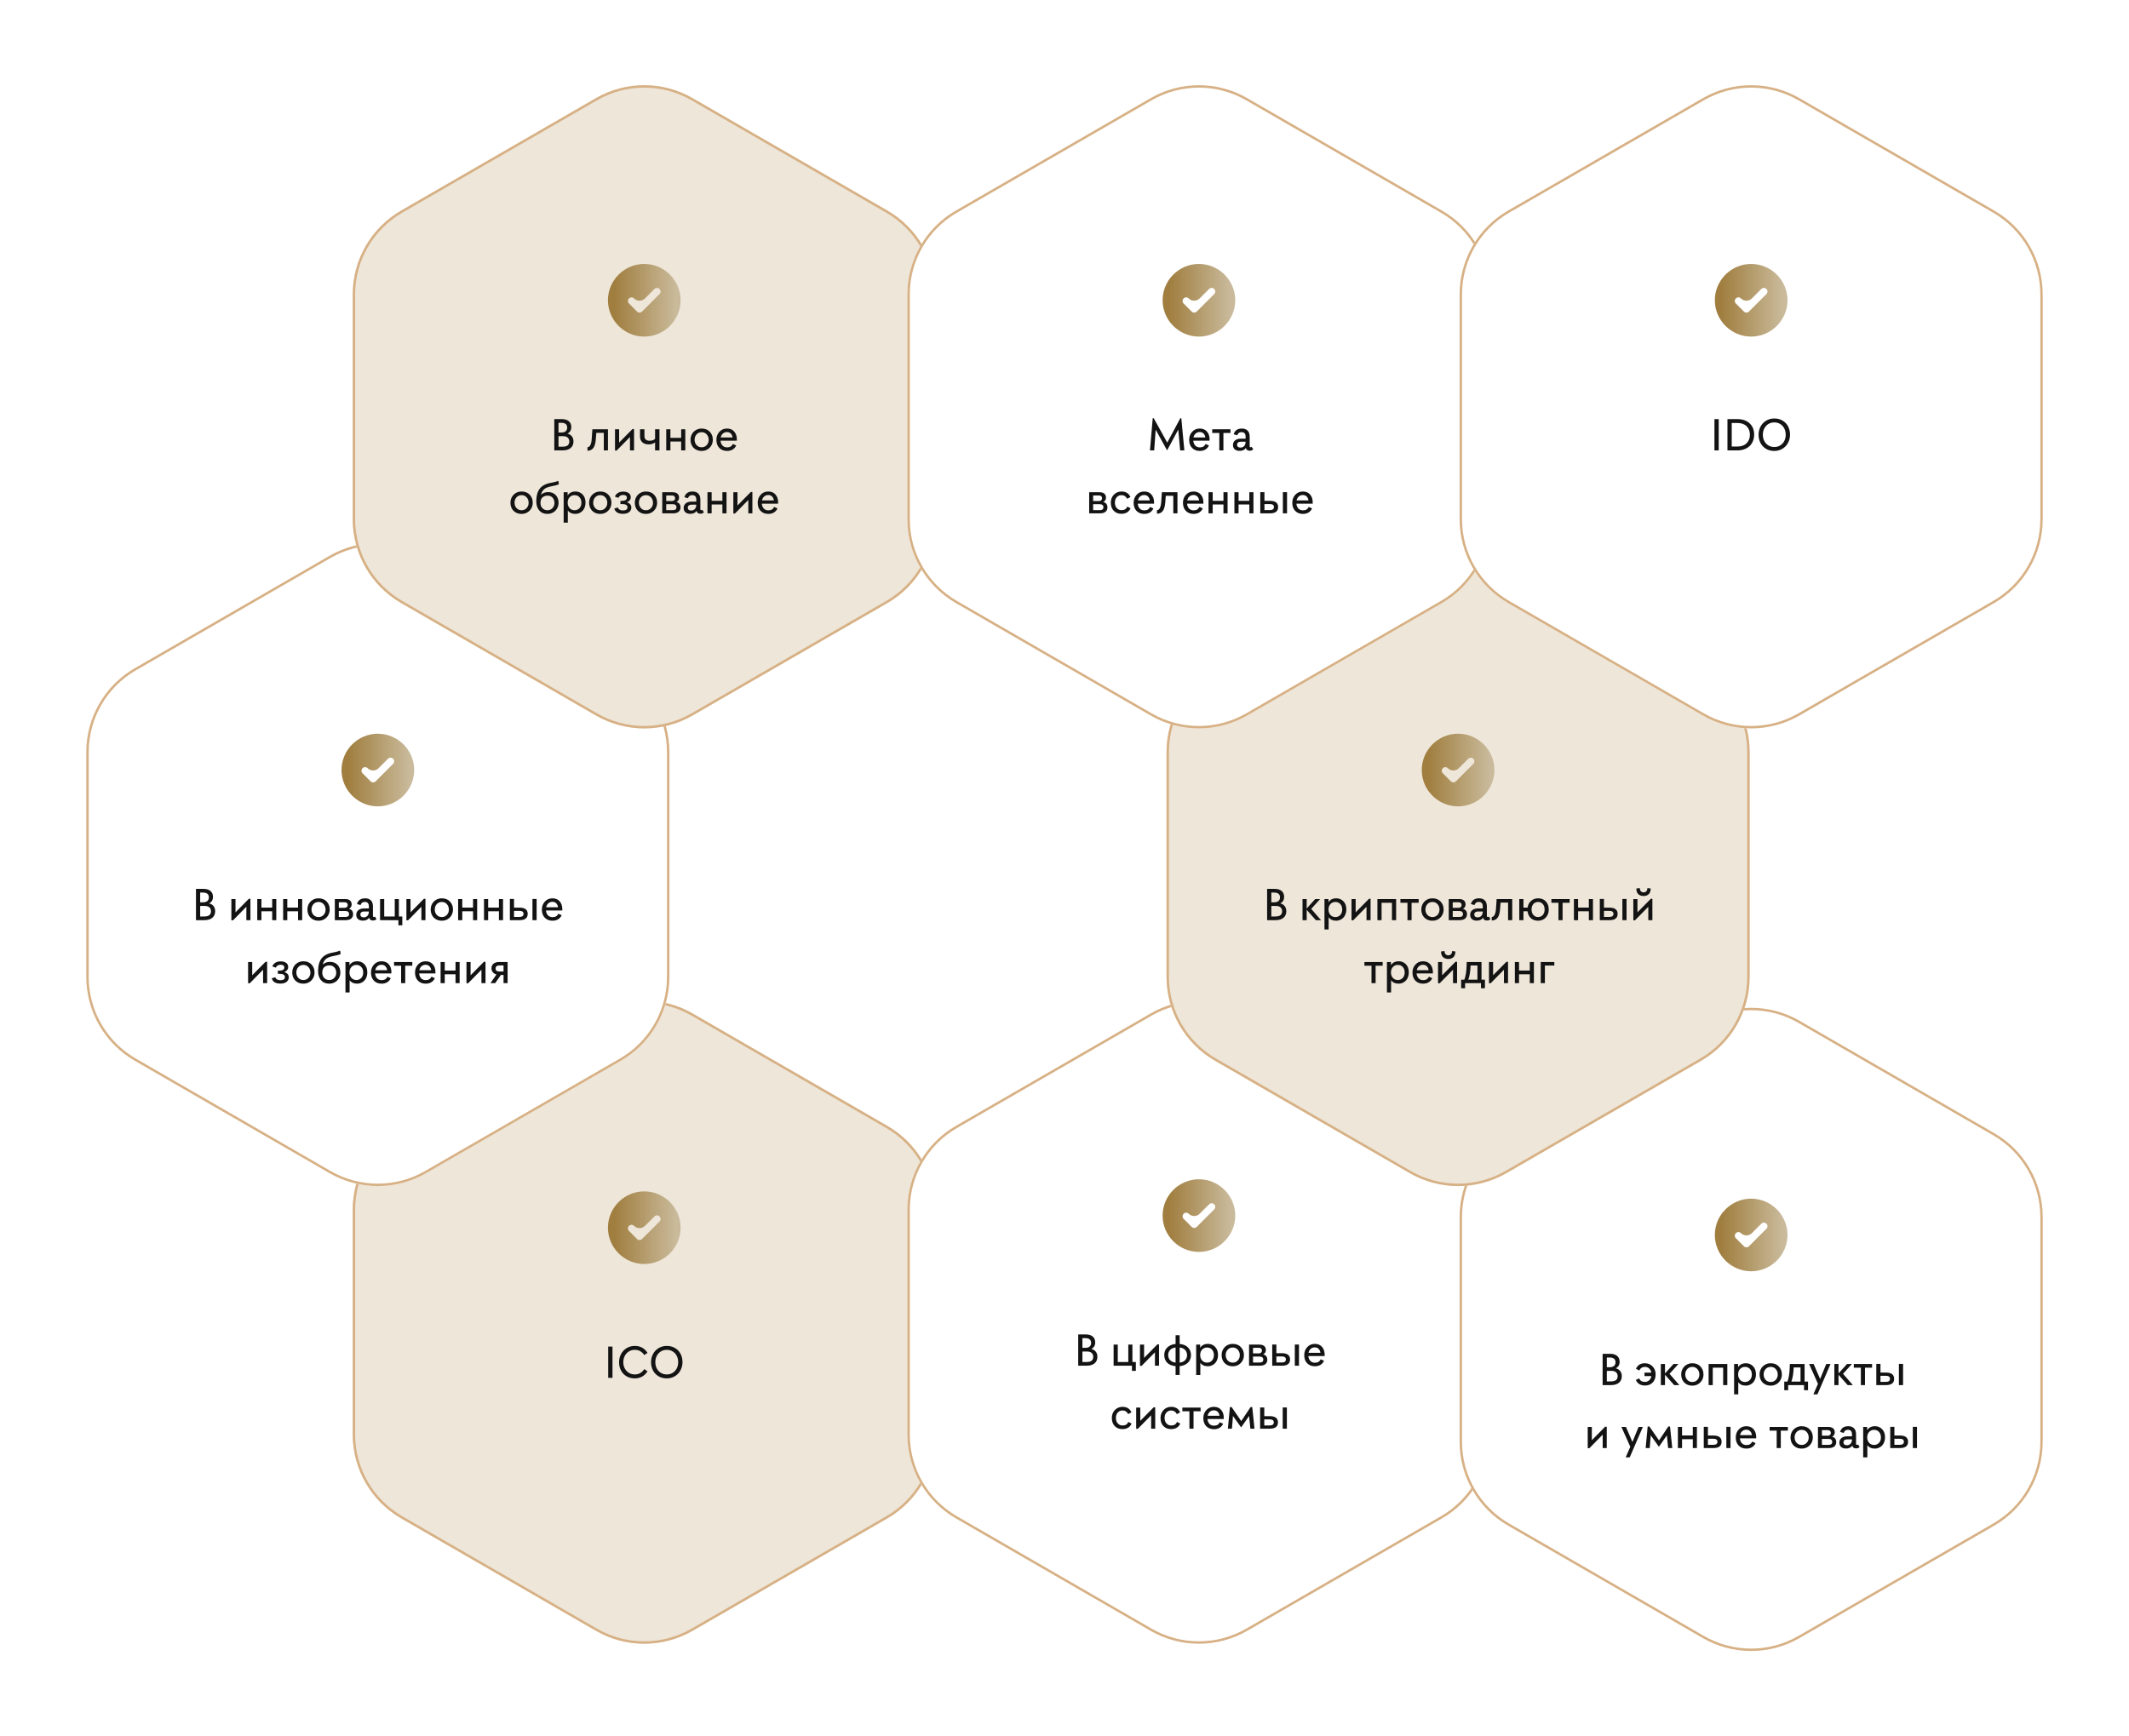 <svg width="879" height="717" viewBox="0 0 879 717" fill="none" xmlns="http://www.w3.org/2000/svg">
<g filter="url(#filter0_d_104_2831)">
<path d="M246 414.547C258.376 407.402 273.624 407.402 286 414.547L366.378 460.953C378.754 468.098 386.378 481.303 386.378 495.594V588.406C386.378 602.697 378.754 615.902 366.378 623.047L286 669.453C273.624 676.598 258.376 676.598 246 669.453L165.622 623.047C153.246 615.902 145.622 602.697 145.622 588.406V495.594C145.622 481.303 153.246 468.098 165.622 460.953L246 414.547Z" fill="#EEE6D9"/>
<path d="M246.25 414.98C258.471 407.924 273.529 407.924 285.75 414.98L366.128 461.386C378.349 468.442 385.878 481.482 385.878 495.594V588.406C385.878 602.518 378.349 615.558 366.128 622.614L285.75 669.02C273.529 676.076 258.471 676.076 246.25 669.02L165.872 622.614C153.651 615.558 146.122 602.518 146.122 588.406V495.594C146.122 481.482 153.651 468.442 165.872 461.386L246.25 414.98Z" stroke="#D7B185"/>
</g>
<path d="M251.107 569V556.08H252.875V569H251.107ZM262.084 569.225C260.788 569.225 259.643 568.932 258.646 568.346C257.657 567.753 256.902 566.956 256.381 565.953C255.86 564.951 255.6 563.821 255.6 562.564C255.6 561.327 255.873 560.195 256.42 559.166C256.967 558.137 257.738 557.324 258.734 556.725C259.73 556.119 260.847 555.816 262.084 555.816C264.35 555.816 266.101 556.77 267.338 558.678L266 559.596C265.043 558.157 263.738 557.438 262.084 557.438C261.166 557.438 260.342 557.665 259.613 558.121C258.891 558.577 258.331 559.195 257.934 559.977C257.536 560.751 257.338 561.614 257.338 562.564C257.338 563.489 257.536 564.335 257.934 565.104C258.337 565.865 258.904 566.474 259.633 566.93C260.362 567.379 261.179 567.604 262.084 567.604C263.751 567.604 265.056 566.868 266 565.396L267.338 566.305C266.107 568.251 264.356 569.225 262.084 569.225ZM275.287 569.225C273.992 569.225 272.846 568.928 271.85 568.336C270.86 567.737 270.105 566.933 269.584 565.924C269.063 564.908 268.803 563.772 268.803 562.516C268.803 561.279 269.076 560.152 269.623 559.137C270.176 558.115 270.948 557.307 271.938 556.715C272.934 556.116 274.05 555.816 275.287 555.816C276.589 555.816 277.738 556.116 278.734 556.715C279.73 557.314 280.486 558.118 281 559.127C281.521 560.136 281.781 561.266 281.781 562.516C281.781 563.447 281.618 564.326 281.293 565.152C280.967 565.973 280.521 566.682 279.955 567.281C279.389 567.88 278.699 568.355 277.885 568.707C277.077 569.052 276.212 569.225 275.287 569.225ZM272.826 566.93C273.549 567.379 274.369 567.604 275.287 567.604C276.205 567.604 277.025 567.379 277.748 566.93C278.471 566.48 279.027 565.872 279.418 565.104C279.809 564.329 280.004 563.466 280.004 562.516C280.004 561.565 279.809 560.706 279.418 559.938C279.027 559.169 278.471 558.561 277.748 558.111C277.025 557.662 276.205 557.438 275.287 557.438C273.9 557.438 272.764 557.923 271.879 558.893C271 559.863 270.561 561.07 270.561 562.516C270.561 563.466 270.756 564.329 271.146 565.104C271.544 565.872 272.104 566.48 272.826 566.93Z" fill="#131313"/>
<path d="M266 492C257.75 492 251 498.75 251 507C251 515.25 257.75 522 266 522C274.25 522 281 515.25 281 507C281 498.75 274.25 492 266 492ZM272.3 504.45L265.1 511.65C264.5 512.25 263.6 512.25 263 511.65L259.7 508.35C259.1 507.75 259.1 506.85 259.7 506.25C260.3 505.65 261.2 505.65 261.8 506.25C263.043 507.493 265.057 507.493 266.3 506.25L270.2 502.35C270.8 501.75 271.7 501.75 272.3 502.35C272.9 502.95 272.9 503.85 272.3 504.45Z" fill="url(#paint0_linear_104_2831)"/>
<g filter="url(#filter1_d_104_2831)">
<path d="M475 414.547C487.376 407.402 502.624 407.402 515 414.547L595.378 460.953C607.754 468.098 615.378 481.303 615.378 495.594V588.406C615.378 602.697 607.754 615.902 595.378 623.047L515 669.453C502.624 676.598 487.376 676.598 475 669.453L394.622 623.047C382.246 615.902 374.622 602.697 374.622 588.406V495.594C374.622 481.303 382.246 468.098 394.622 460.953L475 414.547Z" fill="white"/>
<path d="M475.25 414.98C487.471 407.924 502.529 407.924 514.75 414.98L595.128 461.386C607.349 468.442 614.878 481.482 614.878 495.594V588.406C614.878 602.518 607.349 615.558 595.128 622.614L514.75 669.02C502.529 676.076 487.471 676.076 475.25 669.02L394.872 622.614C382.651 615.558 375.122 602.518 375.122 588.406V495.594C375.122 481.482 382.651 468.442 394.872 461.386L475.25 414.98Z" stroke="#D7B185"/>
</g>
<path d="M495 487C486.75 487 480 493.75 480 502C480 510.25 486.75 517 495 517C503.25 517 510 510.25 510 502C510 493.75 503.25 487 495 487ZM501.3 499.45L494.1 506.65C493.5 507.25 492.6 507.25 492 506.65L488.7 503.35C488.1 502.75 488.1 501.85 488.7 501.25C489.3 500.65 490.2 500.65 490.8 501.25C492.043 502.493 494.057 502.493 495.3 501.25L499.2 497.35C499.8 496.75 500.7 496.75 501.3 497.35C501.9 497.95 501.9 498.85 501.3 499.45Z" fill="url(#paint1_linear_104_2831)"/>
<path d="M450.578 557.057C451.372 557.258 451.988 557.643 452.424 558.209C452.867 558.775 453.085 559.479 453.078 560.318C453.078 561.458 452.691 562.356 451.916 563.014C451.141 563.671 450.008 564 448.518 564H445.158V551.08H448.303C449.533 551.08 450.487 551.373 451.164 551.959C451.841 552.538 452.18 553.346 452.18 554.381C452.18 555.012 452.04 555.556 451.76 556.012C451.48 556.467 451.086 556.816 450.578 557.057ZM450.48 554.576C450.493 553.938 450.292 553.45 449.875 553.111C449.465 552.773 448.866 552.604 448.078 552.604H446.896V556.617H448.078C448.872 556.617 449.475 556.435 449.885 556.07C450.295 555.699 450.493 555.201 450.48 554.576ZM448.498 562.477C449.507 562.477 450.236 562.294 450.686 561.93C451.135 561.559 451.359 561.015 451.359 560.299C451.359 559.641 451.141 559.114 450.705 558.717C450.269 558.32 449.602 558.121 448.703 558.121L446.896 558.141V562.477H448.498ZM467.541 562.477H468.957V566.119H467.346V564H459.777V555.279H461.496V562.477H465.842V555.279H467.541V562.477ZM477.863 555.182H478.518V564H476.838V558.463L471.34 564.059H470.656V555.279H472.355V560.758L477.863 555.182ZM491.721 559.596C491.721 560.383 491.548 561.1 491.203 561.744C490.865 562.389 490.337 562.932 489.621 563.375C488.905 563.811 488.046 564.078 487.043 564.176V567.799H485.363V564.176C484.576 564.104 483.879 563.938 483.273 563.678C482.674 563.417 482.186 563.082 481.809 562.672C481.438 562.262 481.158 561.799 480.969 561.285C480.78 560.764 480.686 560.201 480.686 559.596C480.686 558.808 480.855 558.092 481.193 557.447C481.538 556.803 482.069 556.262 482.785 555.826C483.501 555.383 484.361 555.113 485.363 555.016V551.402H487.043V555.016C488.56 555.152 489.719 555.641 490.52 556.48C491.32 557.314 491.721 558.352 491.721 559.596ZM487.043 562.721C488.065 562.597 488.833 562.249 489.348 561.676C489.862 561.103 490.113 560.41 490.1 559.596C490.087 558.769 489.829 558.076 489.328 557.516C488.827 556.949 488.065 556.598 487.043 556.461V562.721ZM482.307 559.596C482.307 560.123 482.411 560.602 482.619 561.031C482.827 561.461 483.166 561.829 483.635 562.135C484.104 562.441 484.68 562.636 485.363 562.721V556.461C484.348 556.598 483.583 556.949 483.068 557.516C482.561 558.082 482.307 558.775 482.307 559.596ZM498.742 554.977C499.914 554.977 500.897 555.39 501.691 556.217C502.492 557.037 502.889 558.163 502.883 559.596C502.883 560.312 502.766 560.969 502.531 561.568C502.297 562.161 501.984 562.649 501.594 563.033C501.203 563.411 500.76 563.704 500.266 563.912C499.771 564.12 499.257 564.225 498.723 564.225C497.297 564.225 496.249 563.749 495.578 562.799V567.838H493.859V555.279H495.5V556.598C496.21 555.517 497.29 554.977 498.742 554.977ZM498.361 562.721C499.201 562.714 499.885 562.418 500.412 561.832C500.939 561.24 501.197 560.494 501.184 559.596C501.184 558.678 500.923 557.929 500.402 557.35C499.888 556.77 499.208 556.48 498.361 556.48C497.515 556.48 496.828 556.773 496.301 557.359C495.78 557.939 495.52 558.684 495.52 559.596C495.52 560.501 495.78 561.246 496.301 561.832C496.828 562.418 497.515 562.714 498.361 562.721ZM508.977 564.225C508.039 564.225 507.219 564.02 506.516 563.609C505.812 563.193 505.279 562.636 504.914 561.939C504.556 561.243 504.377 560.462 504.377 559.596C504.377 558.756 504.566 557.988 504.943 557.291C505.327 556.588 505.871 556.028 506.574 555.611C507.284 555.188 508.085 554.977 508.977 554.977C510.363 554.977 511.477 555.416 512.316 556.295C513.156 557.174 513.576 558.274 513.576 559.596C513.576 560.436 513.384 561.207 513 561.91C512.616 562.613 512.069 563.176 511.359 563.6C510.656 564.016 509.862 564.225 508.977 564.225ZM508.977 562.721C509.823 562.721 510.52 562.418 511.066 561.812C511.62 561.201 511.89 560.462 511.877 559.596C511.864 558.71 511.587 557.971 511.047 557.379C510.513 556.78 509.823 556.48 508.977 556.48C508.117 556.48 507.414 556.78 506.867 557.379C506.327 557.978 506.057 558.717 506.057 559.596C506.057 560.475 506.327 561.217 506.867 561.822C507.414 562.421 508.117 562.721 508.977 562.721ZM521.535 559.303C522.668 559.615 523.234 560.354 523.234 561.52C523.234 562.301 522.971 562.91 522.443 563.346C521.916 563.782 521.135 564 520.1 564H515.695V555.279H519.895C520.812 555.279 521.496 555.471 521.945 555.855C522.395 556.233 522.626 556.773 522.639 557.477C522.639 558.316 522.271 558.925 521.535 559.303ZM521.018 557.74C521.018 557.389 520.904 557.112 520.676 556.91C520.454 556.702 520.122 556.598 519.68 556.598H517.336V558.902H519.68C520.109 558.902 520.438 558.798 520.666 558.59C520.9 558.382 521.018 558.098 521.018 557.74ZM520.002 562.682C520.549 562.682 520.946 562.584 521.193 562.389C521.447 562.187 521.574 561.878 521.574 561.461C521.574 561.07 521.447 560.768 521.193 560.553C520.946 560.331 520.575 560.221 520.08 560.221H517.336V562.682H520.002ZM529.25 558.824C531.503 558.824 532.629 559.684 532.629 561.402C532.629 563.134 531.503 564 529.25 564H525.266V555.24H526.984V558.824H529.25ZM534.592 555.24H536.311V564H534.592V555.24ZM529.23 562.662C530.35 562.662 530.91 562.242 530.91 561.402C530.91 560.576 530.35 560.162 529.23 560.162H526.984V562.662H529.23ZM546.916 559.498C546.916 559.7 546.91 559.866 546.896 559.996H540.178C540.249 560.829 540.523 561.5 540.998 562.008C541.48 562.509 542.105 562.76 542.873 562.76C543.472 562.76 543.96 562.646 544.338 562.418C544.722 562.19 545.035 561.832 545.275 561.344L546.652 561.959C546.314 562.701 545.819 563.264 545.168 563.648C544.517 564.033 543.745 564.225 542.854 564.225C541.564 564.225 540.513 563.818 539.699 563.004C538.885 562.184 538.479 561.054 538.479 559.615C538.479 558.313 538.889 557.216 539.709 556.324C540.529 555.426 541.577 554.977 542.854 554.977C544.11 554.977 545.1 555.39 545.822 556.217C546.551 557.044 546.916 558.137 546.916 559.498ZM542.834 556.422C542.196 556.422 541.643 556.62 541.174 557.018C540.712 557.408 540.406 557.955 540.256 558.658H545.158C545.061 557.975 544.81 557.431 544.406 557.027C544.003 556.624 543.479 556.422 542.834 556.422ZM463.381 590.176C462.105 590.176 461.063 589.766 460.256 588.945C459.449 588.118 459.045 586.989 459.045 585.557C459.045 584.229 459.468 583.135 460.314 582.275C461.167 581.41 462.215 580.977 463.459 580.977C464.318 580.977 465.054 581.156 465.666 581.514C466.278 581.865 466.776 582.448 467.16 583.262L465.783 583.965C465.275 582.975 464.494 582.48 463.439 582.48C462.665 582.48 462.017 582.76 461.496 583.32C460.982 583.88 460.725 584.626 460.725 585.557C460.725 586.52 460.988 587.282 461.516 587.842C462.043 588.402 462.684 588.682 463.439 588.682C464.051 588.682 464.546 588.568 464.924 588.34C465.308 588.105 465.62 587.731 465.861 587.217L467.199 587.881C466.529 589.411 465.256 590.176 463.381 590.176ZM476.301 581.182H476.955V590H475.275V584.463L469.777 590.059H469.094V581.279H470.793V586.758L476.301 581.182ZM483.479 590.176C482.202 590.176 481.161 589.766 480.354 588.945C479.546 588.118 479.143 586.989 479.143 585.557C479.143 584.229 479.566 583.135 480.412 582.275C481.265 581.41 482.313 580.977 483.557 580.977C484.416 580.977 485.152 581.156 485.764 581.514C486.376 581.865 486.874 582.448 487.258 583.262L485.881 583.965C485.373 582.975 484.592 582.48 483.537 582.48C482.762 582.48 482.115 582.76 481.594 583.32C481.079 583.88 480.822 584.626 480.822 585.557C480.822 586.52 481.086 587.282 481.613 587.842C482.141 588.402 482.782 588.682 483.537 588.682C484.149 588.682 484.644 588.568 485.021 588.34C485.406 588.105 485.718 587.731 485.959 587.217L487.297 587.881C486.626 589.411 485.354 590.176 483.479 590.176ZM495.695 581.279V582.803H492.775V590H491.076V582.803H488.156V581.279H495.695ZM505.256 585.498C505.256 585.7 505.249 585.866 505.236 585.996H498.518C498.589 586.829 498.863 587.5 499.338 588.008C499.82 588.509 500.445 588.76 501.213 588.76C501.812 588.76 502.3 588.646 502.678 588.418C503.062 588.19 503.374 587.832 503.615 587.344L504.992 587.959C504.654 588.701 504.159 589.264 503.508 589.648C502.857 590.033 502.085 590.225 501.193 590.225C499.904 590.225 498.853 589.818 498.039 589.004C497.225 588.184 496.818 587.054 496.818 585.615C496.818 584.313 497.229 583.216 498.049 582.324C498.869 581.426 499.917 580.977 501.193 580.977C502.45 580.977 503.439 581.39 504.162 582.217C504.891 583.044 505.256 584.137 505.256 585.498ZM501.174 582.422C500.536 582.422 499.982 582.62 499.514 583.018C499.051 583.408 498.745 583.955 498.596 584.658H503.498C503.4 583.975 503.15 583.431 502.746 583.027C502.342 582.624 501.818 582.422 501.174 582.422ZM517.941 590H516.242L515.715 584.756L512.443 589.443H512.414L509.055 584.756L508.635 590H506.955L507.795 581.084H508.498L512.482 586.855L516.32 581.084H517.014L517.941 590ZM524.25 584.824C526.503 584.824 527.629 585.684 527.629 587.402C527.629 589.134 526.503 590 524.25 590H520.266V581.24H521.984V584.824H524.25ZM529.592 581.24H531.311V590H529.592V581.24ZM524.23 588.662C525.35 588.662 525.91 588.242 525.91 587.402C525.91 586.576 525.35 586.162 524.23 586.162H521.984V588.662H524.23Z" fill="#131313"/>
<g filter="url(#filter2_d_104_2831)">
<path d="M136 225.547C148.376 218.402 163.624 218.402 176 225.547L256.378 271.953C268.754 279.098 276.378 292.303 276.378 306.594V399.406C276.378 413.697 268.754 426.902 256.378 434.047L176 480.453C163.624 487.598 148.376 487.598 136 480.453L55.623 434.047C43.246 426.902 35.623 413.697 35.623 399.406V306.594C35.623 292.303 43.246 279.098 55.623 271.953L136 225.547Z" fill="white"/>
<path d="M136.25 225.98C148.471 218.924 163.529 218.924 175.75 225.98L256.128 272.386C268.349 279.442 275.878 292.482 275.878 306.594V399.406C275.878 413.518 268.349 426.558 256.128 433.614L175.75 480.02C163.529 487.076 148.471 487.076 136.25 480.02L55.873 433.614C43.651 426.558 36.123 413.518 36.123 399.406V306.594C36.123 292.482 43.651 279.442 55.873 272.386L136.25 225.98Z" stroke="#D7B185"/>
</g>
<path d="M86.332 373.057C87.126 373.258 87.742 373.643 88.178 374.209C88.62 374.775 88.838 375.479 88.832 376.318C88.832 377.458 88.445 378.356 87.67 379.014C86.895 379.671 85.762 380 84.272 380H80.912V367.08H84.057C85.287 367.08 86.241 367.373 86.918 367.959C87.595 368.538 87.934 369.346 87.934 370.381C87.934 371.012 87.794 371.556 87.514 372.012C87.234 372.467 86.84 372.816 86.332 373.057ZM86.234 370.576C86.247 369.938 86.046 369.45 85.629 369.111C85.219 368.773 84.62 368.604 83.832 368.604H82.65V372.617H83.832C84.626 372.617 85.228 372.435 85.639 372.07C86.049 371.699 86.247 371.201 86.234 370.576ZM84.252 378.477C85.261 378.477 85.99 378.294 86.439 377.93C86.889 377.559 87.113 377.015 87.113 376.299C87.113 375.641 86.895 375.114 86.459 374.717C86.023 374.32 85.356 374.121 84.457 374.121L82.65 374.141V378.477H84.252ZM102.738 371.182H103.393V380H101.713V374.463L96.215 380.059H95.531V371.279H97.231V376.758L102.738 371.182ZM112.377 371.279H114.076V380H112.377V376.338H107.934V380H106.215V371.279H107.934V374.805H112.377V371.279ZM123.061 371.279H124.76V380H123.061V376.338H118.617V380H116.898V371.279H118.617V374.805H123.061V371.279ZM131.527 380.225C130.59 380.225 129.77 380.02 129.066 379.609C128.363 379.193 127.829 378.636 127.465 377.939C127.107 377.243 126.928 376.462 126.928 375.596C126.928 374.756 127.117 373.988 127.494 373.291C127.878 372.588 128.422 372.028 129.125 371.611C129.835 371.188 130.635 370.977 131.527 370.977C132.914 370.977 134.027 371.416 134.867 372.295C135.707 373.174 136.127 374.274 136.127 375.596C136.127 376.436 135.935 377.207 135.551 377.91C135.167 378.613 134.62 379.176 133.91 379.6C133.207 380.016 132.413 380.225 131.527 380.225ZM131.527 378.721C132.374 378.721 133.07 378.418 133.617 377.812C134.171 377.201 134.441 376.462 134.428 375.596C134.415 374.71 134.138 373.971 133.598 373.379C133.064 372.78 132.374 372.48 131.527 372.48C130.668 372.48 129.965 372.78 129.418 373.379C128.878 373.978 128.607 374.717 128.607 375.596C128.607 376.475 128.878 377.217 129.418 377.822C129.965 378.421 130.668 378.721 131.527 378.721ZM144.086 375.303C145.219 375.615 145.785 376.354 145.785 377.52C145.785 378.301 145.521 378.91 144.994 379.346C144.467 379.782 143.686 380 142.65 380H138.246V371.279H142.445C143.363 371.279 144.047 371.471 144.496 371.855C144.945 372.233 145.176 372.773 145.189 373.477C145.189 374.316 144.822 374.925 144.086 375.303ZM143.568 373.74C143.568 373.389 143.454 373.112 143.227 372.91C143.005 372.702 142.673 372.598 142.23 372.598H139.887V374.902H142.23C142.66 374.902 142.989 374.798 143.217 374.59C143.451 374.382 143.568 374.098 143.568 373.74ZM142.553 378.682C143.1 378.682 143.497 378.584 143.744 378.389C143.998 378.187 144.125 377.878 144.125 377.461C144.125 377.07 143.998 376.768 143.744 376.553C143.497 376.331 143.126 376.221 142.631 376.221H139.887V378.682H142.553ZM154.799 378.516L155.443 379.561C155.098 379.945 154.61 380.137 153.979 380.137C153.08 380.137 152.566 379.753 152.436 378.984C151.889 379.792 151.016 380.195 149.818 380.195C148.979 380.195 148.311 379.984 147.816 379.561C147.328 379.131 147.084 378.538 147.084 377.783C147.084 376.995 147.37 376.361 147.943 375.879C148.516 375.397 149.314 375.156 150.336 375.156H152.299V374.336C152.299 373.086 151.739 372.461 150.619 372.461C150.157 372.461 149.786 372.565 149.506 372.773C149.232 372.982 149.018 373.311 148.861 373.76L147.396 373.34C147.826 371.764 148.946 370.977 150.756 370.977C151.752 370.977 152.536 371.257 153.109 371.816C153.689 372.37 153.979 373.21 153.979 374.336V378.242C153.979 378.548 154.118 378.701 154.398 378.701C154.542 378.701 154.675 378.639 154.799 378.516ZM150.16 378.838C150.811 378.838 151.329 378.626 151.713 378.203C152.104 377.773 152.299 377.178 152.299 376.416H150.277C149.822 376.416 149.457 376.527 149.184 376.748C148.917 376.969 148.783 377.272 148.783 377.656C148.783 378.021 148.904 378.311 149.145 378.525C149.392 378.734 149.73 378.838 150.16 378.838ZM164.682 378.477H166.098V382.119H164.486V380H156.918V371.279H158.637V378.477H162.982V371.279H164.682V378.477ZM175.004 371.182H175.658V380H173.979V374.463L168.48 380.059H167.797V371.279H169.496V376.758L175.004 371.182ZM182.426 380.225C181.488 380.225 180.668 380.02 179.965 379.609C179.262 379.193 178.728 378.636 178.363 377.939C178.005 377.243 177.826 376.462 177.826 375.596C177.826 374.756 178.015 373.988 178.393 373.291C178.777 372.588 179.32 372.028 180.023 371.611C180.733 371.188 181.534 370.977 182.426 370.977C183.812 370.977 184.926 371.416 185.766 372.295C186.605 373.174 187.025 374.274 187.025 375.596C187.025 376.436 186.833 377.207 186.449 377.91C186.065 378.613 185.518 379.176 184.809 379.6C184.105 380.016 183.311 380.225 182.426 380.225ZM182.426 378.721C183.272 378.721 183.969 378.418 184.516 377.812C185.069 377.201 185.339 376.462 185.326 375.596C185.313 374.71 185.036 373.971 184.496 373.379C183.962 372.78 183.272 372.48 182.426 372.48C181.566 372.48 180.863 372.78 180.316 373.379C179.776 373.978 179.506 374.717 179.506 375.596C179.506 376.475 179.776 377.217 180.316 377.822C180.863 378.421 181.566 378.721 182.426 378.721ZM195.307 371.279H197.006V380H195.307V376.338H190.863V380H189.145V371.279H190.863V374.805H195.307V371.279ZM205.99 371.279H207.689V380H205.99V376.338H201.547V380H199.828V371.279H201.547V374.805H205.99V371.279ZM214.496 374.824C216.749 374.824 217.875 375.684 217.875 377.402C217.875 379.134 216.749 380 214.496 380H210.512V371.24H212.23V374.824H214.496ZM219.838 371.24H221.557V380H219.838V371.24ZM214.477 378.662C215.596 378.662 216.156 378.242 216.156 377.402C216.156 376.576 215.596 376.162 214.477 376.162H212.23V378.662H214.477ZM232.162 375.498C232.162 375.7 232.156 375.866 232.143 375.996H225.424C225.495 376.829 225.769 377.5 226.244 378.008C226.726 378.509 227.351 378.76 228.119 378.76C228.718 378.76 229.206 378.646 229.584 378.418C229.968 378.19 230.281 377.832 230.521 377.344L231.898 377.959C231.56 378.701 231.065 379.264 230.414 379.648C229.763 380.033 228.992 380.225 228.1 380.225C226.811 380.225 225.759 379.818 224.945 379.004C224.132 378.184 223.725 377.054 223.725 375.615C223.725 374.313 224.135 373.216 224.955 372.324C225.775 371.426 226.824 370.977 228.1 370.977C229.356 370.977 230.346 371.39 231.068 372.217C231.798 373.044 232.162 374.137 232.162 375.498ZM228.08 372.422C227.442 372.422 226.889 372.62 226.42 373.018C225.958 373.408 225.652 373.955 225.502 374.658H230.404C230.307 373.975 230.056 373.431 229.652 373.027C229.249 372.624 228.725 372.422 228.08 372.422ZM109.643 397.182H110.297V406H108.617V400.463L103.119 406.059H102.436V397.279H104.135V402.758L109.643 397.182ZM117.367 401.439C117.966 401.602 118.425 401.869 118.744 402.24C119.063 402.611 119.223 403.07 119.223 403.617C119.223 404.398 118.913 405.023 118.295 405.492C117.683 405.961 116.846 406.195 115.785 406.195C113.786 406.195 112.592 405.469 112.201 404.018L113.646 403.559C113.77 403.956 114.014 404.262 114.379 404.477C114.75 404.691 115.219 404.799 115.785 404.799C116.371 404.799 116.827 404.688 117.152 404.467C117.478 404.245 117.641 403.93 117.641 403.52C117.641 403.09 117.462 402.758 117.104 402.523C116.745 402.283 116.205 402.162 115.482 402.162H114.721V400.844H115.346C116.01 400.844 116.514 400.73 116.859 400.502C117.211 400.274 117.387 399.952 117.387 399.535C117.387 399.177 117.257 398.9 116.996 398.705C116.736 398.503 116.358 398.402 115.863 398.402C114.874 398.402 114.213 398.803 113.881 399.604L112.445 399.096C112.673 398.445 113.09 397.937 113.695 397.572C114.301 397.201 115.023 397.016 115.863 397.016C116.82 397.016 117.579 397.221 118.139 397.631C118.699 398.035 118.979 398.604 118.979 399.34C118.979 399.828 118.835 400.251 118.549 400.609C118.269 400.967 117.875 401.244 117.367 401.439ZM125.268 406.225C124.33 406.225 123.51 406.02 122.807 405.609C122.104 405.193 121.57 404.636 121.205 403.939C120.847 403.243 120.668 402.462 120.668 401.596C120.668 400.756 120.857 399.988 121.234 399.291C121.618 398.588 122.162 398.028 122.865 397.611C123.575 397.188 124.376 396.977 125.268 396.977C126.654 396.977 127.768 397.416 128.607 398.295C129.447 399.174 129.867 400.274 129.867 401.596C129.867 402.436 129.675 403.207 129.291 403.91C128.907 404.613 128.36 405.176 127.65 405.6C126.947 406.016 126.153 406.225 125.268 406.225ZM125.268 404.721C126.114 404.721 126.811 404.418 127.357 403.812C127.911 403.201 128.181 402.462 128.168 401.596C128.155 400.71 127.878 399.971 127.338 399.379C126.804 398.78 126.114 398.48 125.268 398.48C124.408 398.48 123.705 398.78 123.158 399.379C122.618 399.978 122.348 400.717 122.348 401.596C122.348 402.475 122.618 403.217 123.158 403.822C123.705 404.421 124.408 404.721 125.268 404.721ZM136.234 397.221C137.536 397.221 138.578 397.631 139.359 398.451C140.141 399.271 140.531 400.355 140.531 401.703C140.531 402.302 140.417 402.878 140.189 403.432C139.962 403.979 139.649 404.46 139.252 404.877C138.861 405.287 138.376 405.616 137.797 405.863C137.217 406.104 136.596 406.225 135.932 406.225C134.506 406.225 133.383 405.756 132.562 404.818C131.742 403.881 131.332 402.628 131.332 401.059C131.332 399.991 131.433 399.047 131.635 398.227C131.837 397.4 132.169 396.654 132.631 395.99C133.093 395.32 133.721 394.766 134.516 394.33C135.31 393.894 136.273 393.578 137.406 393.383C138.552 393.194 139.555 392.921 140.414 392.562L140.668 393.979C139.906 394.324 138.907 394.597 137.67 394.799C136.296 395.046 135.274 395.447 134.604 396C133.933 396.553 133.487 397.335 133.266 398.344C134.034 397.595 135.023 397.221 136.234 397.221ZM135.932 404.721C136.771 404.721 137.468 404.424 138.021 403.832C138.575 403.233 138.845 402.523 138.832 401.703C138.819 400.792 138.555 400.059 138.041 399.506C137.527 398.952 136.843 398.676 135.99 398.676C135.639 398.676 135.303 398.721 134.984 398.812C134.672 398.904 134.359 399.057 134.047 399.271C133.741 399.486 133.497 399.805 133.314 400.229C133.132 400.652 133.044 401.156 133.051 401.742C133.07 402.647 133.35 403.37 133.891 403.91C134.438 404.451 135.118 404.721 135.932 404.721ZM147.514 396.977C148.686 396.977 149.669 397.39 150.463 398.217C151.264 399.037 151.661 400.163 151.654 401.596C151.654 402.312 151.537 402.969 151.303 403.568C151.068 404.161 150.756 404.649 150.365 405.033C149.975 405.411 149.532 405.704 149.037 405.912C148.542 406.12 148.028 406.225 147.494 406.225C146.068 406.225 145.02 405.749 144.35 404.799V409.838H142.631V397.279H144.271V398.598C144.981 397.517 146.062 396.977 147.514 396.977ZM147.133 404.721C147.973 404.714 148.656 404.418 149.184 403.832C149.711 403.24 149.968 402.494 149.955 401.596C149.955 400.678 149.695 399.929 149.174 399.35C148.66 398.77 147.979 398.48 147.133 398.48C146.286 398.48 145.6 398.773 145.072 399.359C144.551 399.939 144.291 400.684 144.291 401.596C144.291 402.501 144.551 403.246 145.072 403.832C145.6 404.418 146.286 404.714 147.133 404.721ZM161.605 401.498C161.605 401.7 161.599 401.866 161.586 401.996H154.867C154.939 402.829 155.212 403.5 155.688 404.008C156.169 404.509 156.794 404.76 157.562 404.76C158.161 404.76 158.65 404.646 159.027 404.418C159.411 404.19 159.724 403.832 159.965 403.344L161.342 403.959C161.003 404.701 160.508 405.264 159.857 405.648C159.206 406.033 158.435 406.225 157.543 406.225C156.254 406.225 155.202 405.818 154.389 405.004C153.575 404.184 153.168 403.054 153.168 401.615C153.168 400.313 153.578 399.216 154.398 398.324C155.219 397.426 156.267 396.977 157.543 396.977C158.799 396.977 159.789 397.39 160.512 398.217C161.241 399.044 161.605 400.137 161.605 401.498ZM157.523 398.422C156.885 398.422 156.332 398.62 155.863 399.018C155.401 399.408 155.095 399.955 154.945 400.658H159.848C159.75 399.975 159.499 399.431 159.096 399.027C158.692 398.624 158.168 398.422 157.523 398.422ZM170.229 397.279V398.803H167.309V406H165.609V398.803H162.689V397.279H170.229ZM179.789 401.498C179.789 401.7 179.783 401.866 179.77 401.996H173.051C173.122 402.829 173.396 403.5 173.871 404.008C174.353 404.509 174.978 404.76 175.746 404.76C176.345 404.76 176.833 404.646 177.211 404.418C177.595 404.19 177.908 403.832 178.148 403.344L179.525 403.959C179.187 404.701 178.692 405.264 178.041 405.648C177.39 406.033 176.618 406.225 175.727 406.225C174.438 406.225 173.386 405.818 172.572 405.004C171.758 404.184 171.352 403.054 171.352 401.615C171.352 400.313 171.762 399.216 172.582 398.324C173.402 397.426 174.451 396.977 175.727 396.977C176.983 396.977 177.973 397.39 178.695 398.217C179.424 399.044 179.789 400.137 179.789 401.498ZM175.707 398.422C175.069 398.422 174.516 398.62 174.047 399.018C173.585 399.408 173.279 399.955 173.129 400.658H178.031C177.934 399.975 177.683 399.431 177.279 399.027C176.876 398.624 176.352 398.422 175.707 398.422ZM188.07 397.279H189.77V406H188.07V402.338H183.627V406H181.908V397.279H183.627V400.805H188.07V397.279ZM199.799 397.182H200.453V406H198.773V400.463L193.275 406.059H192.592V397.279H194.291V402.758L199.799 397.182ZM206.117 397.279H209.574V406H207.895V402.621H206.801L204.457 406H202.494L204.975 402.436C204.337 402.253 203.832 401.941 203.461 401.498C203.096 401.049 202.914 400.521 202.914 399.916C202.914 399.07 203.197 398.419 203.764 397.963C204.33 397.507 205.115 397.279 206.117 397.279ZM206.195 401.195H207.895V398.695H206.156C205.655 398.695 205.271 398.806 205.004 399.027C204.737 399.249 204.604 399.561 204.604 399.965C204.604 400.785 205.134 401.195 206.195 401.195Z" fill="#131313"/>
<path d="M156 303C147.75 303 141 309.75 141 318C141 326.25 147.75 333 156 333C164.25 333 171 326.25 171 318C171 309.75 164.25 303 156 303ZM162.3 315.45L155.1 322.65C154.5 323.25 153.6 323.25 153 322.65L149.7 319.35C149.1 318.75 149.1 317.85 149.7 317.25C150.3 316.65 151.2 316.65 151.8 317.25C153.043 318.493 155.057 318.493 156.3 317.25L160.2 313.35C160.8 312.75 161.7 312.75 162.3 313.35C162.9 313.95 162.9 314.85 162.3 315.45Z" fill="url(#paint2_linear_104_2831)"/>
<g filter="url(#filter3_d_104_2831)">
<path d="M703 417.547C715.376 410.402 730.624 410.402 743 417.547L823.378 463.953C835.754 471.098 843.378 484.303 843.378 498.594V591.406C843.378 605.697 835.754 618.902 823.378 626.047L743 672.453C730.624 679.598 715.376 679.598 703 672.453L622.622 626.047C610.246 618.902 602.622 605.697 602.622 591.406V498.594C602.622 484.303 610.246 471.098 622.622 463.953L703 417.547Z" fill="white"/>
<path d="M703.25 417.98C715.471 410.924 730.529 410.924 742.75 417.98L823.128 464.386C835.349 471.442 842.878 484.482 842.878 498.594V591.406C842.878 605.518 835.349 618.558 823.128 625.614L742.75 672.02C730.529 679.076 715.471 679.076 703.25 672.02L622.872 625.614C610.651 618.558 603.122 605.518 603.122 591.406V498.594C603.122 484.482 610.651 471.442 622.872 464.386L703.25 417.98Z" stroke="#D7B185"/>
</g>
<path d="M667.094 565.057C667.888 565.258 668.503 565.643 668.939 566.209C669.382 566.775 669.6 567.479 669.594 568.318C669.594 569.458 669.206 570.356 668.432 571.014C667.657 571.671 666.524 572 665.033 572H661.674V559.08H664.818C666.049 559.08 667.003 559.373 667.68 559.959C668.357 560.538 668.695 561.346 668.695 562.381C668.695 563.012 668.555 563.556 668.275 564.012C667.995 564.467 667.602 564.816 667.094 565.057ZM666.996 562.576C667.009 561.938 666.807 561.45 666.391 561.111C665.98 560.773 665.382 560.604 664.594 560.604H663.412V564.617H664.594C665.388 564.617 665.99 564.435 666.4 564.07C666.811 563.699 667.009 563.201 666.996 562.576ZM665.014 570.477C666.023 570.477 666.752 570.294 667.201 569.93C667.65 569.559 667.875 569.015 667.875 568.299C667.875 567.641 667.657 567.114 667.221 566.717C666.785 566.32 666.117 566.121 665.219 566.121L663.412 566.141V570.477H665.014ZM679.135 562.977C680.385 562.977 681.433 563.41 682.279 564.275C683.132 565.135 683.559 566.229 683.559 567.557C683.559 568.989 683.152 570.118 682.338 570.945C681.531 571.766 680.489 572.176 679.213 572.176C677.338 572.176 676.065 571.411 675.395 569.881L676.732 569.217C676.973 569.731 677.283 570.105 677.66 570.34C678.044 570.568 678.542 570.682 679.154 570.682C679.799 570.682 680.368 570.47 680.863 570.047C681.358 569.617 681.671 569.028 681.801 568.279H678.959V566.844H681.801C681.671 566.115 681.358 565.538 680.863 565.115C680.375 564.692 679.805 564.48 679.154 564.48C678.08 564.48 677.302 564.975 676.82 565.965L675.434 565.262C675.818 564.448 676.316 563.865 676.928 563.514C677.54 563.156 678.275 562.977 679.135 562.977ZM693.354 572H691.215L687.426 567.723V572H685.707V563.279H687.426V567.176L690.951 563.279H692.973L689.291 567.342L693.354 572ZM698.715 572.225C697.777 572.225 696.957 572.02 696.254 571.609C695.551 571.193 695.017 570.636 694.652 569.939C694.294 569.243 694.115 568.462 694.115 567.596C694.115 566.756 694.304 565.988 694.682 565.291C695.066 564.588 695.609 564.028 696.312 563.611C697.022 563.188 697.823 562.977 698.715 562.977C700.102 562.977 701.215 563.416 702.055 564.295C702.895 565.174 703.314 566.274 703.314 567.596C703.314 568.436 703.122 569.207 702.738 569.91C702.354 570.613 701.807 571.176 701.098 571.6C700.395 572.016 699.6 572.225 698.715 572.225ZM698.715 570.721C699.561 570.721 700.258 570.418 700.805 569.812C701.358 569.201 701.628 568.462 701.615 567.596C701.602 566.71 701.326 565.971 700.785 565.379C700.251 564.78 699.561 564.48 698.715 564.48C697.855 564.48 697.152 564.78 696.605 565.379C696.065 565.978 695.795 566.717 695.795 567.596C695.795 568.475 696.065 569.217 696.605 569.822C697.152 570.421 697.855 570.721 698.715 570.721ZM713.158 563.279V572H711.439V564.803H707.152V572H705.434V563.279H713.158ZM720.844 562.977C722.016 562.977 722.999 563.39 723.793 564.217C724.594 565.037 724.991 566.163 724.984 567.596C724.984 568.312 724.867 568.969 724.633 569.568C724.398 570.161 724.086 570.649 723.695 571.033C723.305 571.411 722.862 571.704 722.367 571.912C721.872 572.12 721.358 572.225 720.824 572.225C719.398 572.225 718.35 571.749 717.68 570.799V575.838H715.961V563.279H717.602V564.598C718.311 563.517 719.392 562.977 720.844 562.977ZM720.463 570.721C721.303 570.714 721.986 570.418 722.514 569.832C723.041 569.24 723.298 568.494 723.285 567.596C723.285 566.678 723.025 565.929 722.504 565.35C721.99 564.77 721.309 564.48 720.463 564.48C719.617 564.48 718.93 564.773 718.402 565.359C717.882 565.939 717.621 566.684 717.621 567.596C717.621 568.501 717.882 569.246 718.402 569.832C718.93 570.418 719.617 570.714 720.463 570.721ZM731.078 572.225C730.141 572.225 729.32 572.02 728.617 571.609C727.914 571.193 727.38 570.636 727.016 569.939C726.658 569.243 726.479 568.462 726.479 567.596C726.479 566.756 726.667 565.988 727.045 565.291C727.429 564.588 727.973 564.028 728.676 563.611C729.385 563.188 730.186 562.977 731.078 562.977C732.465 562.977 733.578 563.416 734.418 564.295C735.258 565.174 735.678 566.274 735.678 567.596C735.678 568.436 735.486 569.207 735.102 569.91C734.717 570.613 734.171 571.176 733.461 571.6C732.758 572.016 731.964 572.225 731.078 572.225ZM731.078 570.721C731.924 570.721 732.621 570.418 733.168 569.812C733.721 569.201 733.992 568.462 733.979 567.596C733.965 566.71 733.689 565.971 733.148 565.379C732.615 564.78 731.924 564.48 731.078 564.48C730.219 564.48 729.516 564.78 728.969 565.379C728.428 565.978 728.158 566.717 728.158 567.596C728.158 568.475 728.428 569.217 728.969 569.822C729.516 570.421 730.219 570.721 731.078 570.721ZM745.062 570.564H746.479V574.119H744.838V572H738.285V574.119H736.664V570.564H737.982C738.529 569.171 738.842 567.202 738.92 564.656L738.959 563.279H745.062V570.564ZM739.604 570.564H743.383V564.725H740.561C740.463 567.153 740.144 569.1 739.604 570.564ZM754.008 563.279H755.775L750.355 575.838H748.676L750.59 571.482L746.928 563.279H748.793L751.469 569.48L754.008 563.279ZM764.994 572H762.855L759.066 567.723V572H757.348V563.279H759.066V567.176L762.592 563.279H764.613L760.932 567.342L764.994 572ZM772.914 563.279V564.803H769.994V572H768.295V564.803H765.375V563.279H772.914ZM778.656 566.824C780.909 566.824 782.035 567.684 782.035 569.402C782.035 571.134 780.909 572 778.656 572H774.672V563.24H776.391V566.824H778.656ZM783.998 563.24H785.717V572H783.998V563.24ZM778.637 570.662C779.757 570.662 780.316 570.242 780.316 569.402C780.316 568.576 779.757 568.162 778.637 568.162H776.391V570.662H778.637ZM662.729 589.182H663.383V598H661.703V592.463L656.205 598.059H655.521V589.279H657.221V594.758L662.729 589.182ZM676.518 589.279H678.285L672.865 601.838H671.186L673.1 597.482L669.438 589.279H671.303L673.979 595.48L676.518 589.279ZM690.424 598H688.725L688.197 592.756L684.926 597.443H684.896L681.537 592.756L681.117 598H679.438L680.277 589.084H680.98L684.965 594.855L688.803 589.084H689.496L690.424 598ZM698.91 589.279H700.609V598H698.91V594.338H694.467V598H692.748V589.279H694.467V592.805H698.91V589.279ZM707.416 592.824C709.669 592.824 710.795 593.684 710.795 595.402C710.795 597.134 709.669 598 707.416 598H703.432V589.24H705.15V592.824H707.416ZM712.758 589.24H714.477V598H712.758V589.24ZM707.396 596.662C708.516 596.662 709.076 596.242 709.076 595.402C709.076 594.576 708.516 594.162 707.396 594.162H705.15V596.662H707.396ZM725.082 593.498C725.082 593.7 725.076 593.866 725.062 593.996H718.344C718.415 594.829 718.689 595.5 719.164 596.008C719.646 596.509 720.271 596.76 721.039 596.76C721.638 596.76 722.126 596.646 722.504 596.418C722.888 596.19 723.201 595.832 723.441 595.344L724.818 595.959C724.48 596.701 723.985 597.264 723.334 597.648C722.683 598.033 721.911 598.225 721.02 598.225C719.73 598.225 718.679 597.818 717.865 597.004C717.051 596.184 716.645 595.054 716.645 593.615C716.645 592.313 717.055 591.216 717.875 590.324C718.695 589.426 719.743 588.977 721.02 588.977C722.276 588.977 723.266 589.39 723.988 590.217C724.717 591.044 725.082 592.137 725.082 593.498ZM721 590.422C720.362 590.422 719.809 590.62 719.34 591.018C718.878 591.408 718.572 591.955 718.422 592.658H723.324C723.227 591.975 722.976 591.431 722.572 591.027C722.169 590.624 721.645 590.422 721 590.422ZM738.158 589.279V590.803H735.238V598H733.539V590.803H730.619V589.279H738.158ZM743.861 598.225C742.924 598.225 742.104 598.02 741.4 597.609C740.697 597.193 740.163 596.636 739.799 595.939C739.441 595.243 739.262 594.462 739.262 593.596C739.262 592.756 739.451 591.988 739.828 591.291C740.212 590.588 740.756 590.028 741.459 589.611C742.169 589.188 742.969 588.977 743.861 588.977C745.248 588.977 746.361 589.416 747.201 590.295C748.041 591.174 748.461 592.274 748.461 593.596C748.461 594.436 748.269 595.207 747.885 595.91C747.501 596.613 746.954 597.176 746.244 597.6C745.541 598.016 744.747 598.225 743.861 598.225ZM743.861 596.721C744.708 596.721 745.404 596.418 745.951 595.812C746.505 595.201 746.775 594.462 746.762 593.596C746.749 592.71 746.472 591.971 745.932 591.379C745.398 590.78 744.708 590.48 743.861 590.48C743.002 590.48 742.299 590.78 741.752 591.379C741.212 591.978 740.941 592.717 740.941 593.596C740.941 594.475 741.212 595.217 741.752 595.822C742.299 596.421 743.002 596.721 743.861 596.721ZM756.42 593.303C757.553 593.615 758.119 594.354 758.119 595.52C758.119 596.301 757.855 596.91 757.328 597.346C756.801 597.782 756.02 598 754.984 598H750.58V589.279H754.779C755.697 589.279 756.381 589.471 756.83 589.855C757.279 590.233 757.51 590.773 757.523 591.477C757.523 592.316 757.156 592.925 756.42 593.303ZM755.902 591.74C755.902 591.389 755.788 591.112 755.561 590.91C755.339 590.702 755.007 590.598 754.564 590.598H752.221V592.902H754.564C754.994 592.902 755.323 592.798 755.551 592.59C755.785 592.382 755.902 592.098 755.902 591.74ZM754.887 596.682C755.434 596.682 755.831 596.584 756.078 596.389C756.332 596.187 756.459 595.878 756.459 595.461C756.459 595.07 756.332 594.768 756.078 594.553C755.831 594.331 755.46 594.221 754.965 594.221H752.221V596.682H754.887ZM767.133 596.516L767.777 597.561C767.432 597.945 766.944 598.137 766.312 598.137C765.414 598.137 764.9 597.753 764.77 596.984C764.223 597.792 763.35 598.195 762.152 598.195C761.312 598.195 760.645 597.984 760.15 597.561C759.662 597.131 759.418 596.538 759.418 595.783C759.418 594.995 759.704 594.361 760.277 593.879C760.85 593.397 761.648 593.156 762.67 593.156H764.633V592.336C764.633 591.086 764.073 590.461 762.953 590.461C762.491 590.461 762.12 590.565 761.84 590.773C761.566 590.982 761.352 591.311 761.195 591.76L759.73 591.34C760.16 589.764 761.28 588.977 763.09 588.977C764.086 588.977 764.87 589.257 765.443 589.816C766.023 590.37 766.312 591.21 766.312 592.336V596.242C766.312 596.548 766.452 596.701 766.732 596.701C766.876 596.701 767.009 596.639 767.133 596.516ZM762.494 596.838C763.145 596.838 763.663 596.626 764.047 596.203C764.438 595.773 764.633 595.178 764.633 594.416H762.611C762.156 594.416 761.791 594.527 761.518 594.748C761.251 594.969 761.117 595.272 761.117 595.656C761.117 596.021 761.238 596.311 761.479 596.525C761.726 596.734 762.064 596.838 762.494 596.838ZM774.135 588.977C775.307 588.977 776.29 589.39 777.084 590.217C777.885 591.037 778.282 592.163 778.275 593.596C778.275 594.312 778.158 594.969 777.924 595.568C777.689 596.161 777.377 596.649 776.986 597.033C776.596 597.411 776.153 597.704 775.658 597.912C775.163 598.12 774.649 598.225 774.115 598.225C772.689 598.225 771.641 597.749 770.971 596.799V601.838H769.252V589.279H770.893V590.598C771.602 589.517 772.683 588.977 774.135 588.977ZM773.754 596.721C774.594 596.714 775.277 596.418 775.805 595.832C776.332 595.24 776.589 594.494 776.576 593.596C776.576 592.678 776.316 591.929 775.795 591.35C775.281 590.77 774.6 590.48 773.754 590.48C772.908 590.48 772.221 590.773 771.693 591.359C771.173 591.939 770.912 592.684 770.912 593.596C770.912 594.501 771.173 595.246 771.693 595.832C772.221 596.418 772.908 596.714 773.754 596.721ZM784.408 592.824C786.661 592.824 787.787 593.684 787.787 595.402C787.787 597.134 786.661 598 784.408 598H780.424V589.24H782.143V592.824H784.408ZM789.75 589.24H791.469V598H789.75V589.24ZM784.389 596.662C785.508 596.662 786.068 596.242 786.068 595.402C786.068 594.576 785.508 594.162 784.389 594.162H782.143V596.662H784.389Z" fill="#131313"/>
<path d="M723 495C714.75 495 708 501.75 708 510C708 518.25 714.75 525 723 525C731.25 525 738 518.25 738 510C738 501.75 731.25 495 723 495ZM729.3 507.45L722.1 514.65C721.5 515.25 720.6 515.25 720 514.65L716.7 511.35C716.1 510.75 716.1 509.85 716.7 509.25C717.3 508.65 718.2 508.65 718.8 509.25C720.043 510.493 722.057 510.493 723.3 509.25L727.2 505.35C727.8 504.75 728.7 504.75 729.3 505.35C729.9 505.95 729.9 506.85 729.3 507.45Z" fill="url(#paint3_linear_104_2831)"/>
<g filter="url(#filter4_d_104_2831)">
<path d="M582 225.547C594.376 218.402 609.624 218.402 622 225.547L702.378 271.953C714.754 279.098 722.378 292.303 722.378 306.594V399.406C722.378 413.697 714.754 426.902 702.378 434.047L622 480.453C609.624 487.598 594.376 487.598 582 480.453L501.622 434.047C489.246 426.902 481.622 413.697 481.622 399.406V306.594C481.622 292.303 489.246 279.098 501.622 271.953L582 225.547Z" fill="#EEE6D9"/>
<path d="M582.25 225.98C594.471 218.924 609.529 218.924 621.75 225.98L702.128 272.386C714.349 279.442 721.878 292.482 721.878 306.594V399.406C721.878 413.518 714.349 426.558 702.128 433.614L621.75 480.02C609.529 487.076 594.471 487.076 582.25 480.02L501.872 433.614C489.651 426.558 482.122 413.518 482.122 399.406V306.594C482.122 292.482 489.651 279.442 501.872 272.386L582.25 225.98Z" stroke="#D7B185"/>
</g>
<path d="M528.574 373.057C529.368 373.258 529.984 373.643 530.42 374.209C530.863 374.775 531.081 375.479 531.074 376.318C531.074 377.458 530.687 378.356 529.912 379.014C529.137 379.671 528.005 380 526.514 380H523.154V367.08H526.299C527.529 367.08 528.483 367.373 529.16 367.959C529.837 368.538 530.176 369.346 530.176 370.381C530.176 371.012 530.036 371.556 529.756 372.012C529.476 372.467 529.082 372.816 528.574 373.057ZM528.477 370.576C528.49 369.938 528.288 369.45 527.871 369.111C527.461 368.773 526.862 368.604 526.074 368.604H524.893V372.617H526.074C526.868 372.617 527.471 372.435 527.881 372.07C528.291 371.699 528.49 371.201 528.477 370.576ZM526.494 378.477C527.503 378.477 528.232 378.294 528.682 377.93C529.131 377.559 529.355 377.015 529.355 376.299C529.355 375.641 529.137 375.114 528.701 374.717C528.265 374.32 527.598 374.121 526.699 374.121L524.893 374.141V378.477H526.494ZM545.42 380H543.281L539.492 375.723V380H537.773V371.279H539.492V375.176L543.018 371.279H545.039L541.357 375.342L545.42 380ZM551.719 370.977C552.891 370.977 553.874 371.39 554.668 372.217C555.469 373.037 555.866 374.163 555.859 375.596C555.859 376.312 555.742 376.969 555.508 377.568C555.273 378.161 554.961 378.649 554.57 379.033C554.18 379.411 553.737 379.704 553.242 379.912C552.747 380.12 552.233 380.225 551.699 380.225C550.273 380.225 549.225 379.749 548.555 378.799V383.838H546.836V371.279H548.477V372.598C549.186 371.517 550.267 370.977 551.719 370.977ZM551.338 378.721C552.178 378.714 552.861 378.418 553.389 377.832C553.916 377.24 554.173 376.494 554.16 375.596C554.16 374.678 553.9 373.929 553.379 373.35C552.865 372.77 552.184 372.48 551.338 372.48C550.492 372.48 549.805 372.773 549.277 373.359C548.757 373.939 548.496 374.684 548.496 375.596C548.496 376.501 548.757 377.246 549.277 377.832C549.805 378.418 550.492 378.714 551.338 378.721ZM565.215 371.182H565.869V380H564.189V374.463L558.691 380.059H558.008V371.279H559.707V376.758L565.215 371.182ZM576.416 371.279V380H574.697V372.803H570.41V380H568.691V371.279H576.416ZM585.723 371.279V372.803H582.803V380H581.104V372.803H578.184V371.279H585.723ZM591.426 380.225C590.488 380.225 589.668 380.02 588.965 379.609C588.262 379.193 587.728 378.636 587.363 377.939C587.005 377.243 586.826 376.462 586.826 375.596C586.826 374.756 587.015 373.988 587.393 373.291C587.777 372.588 588.32 372.028 589.023 371.611C589.733 371.188 590.534 370.977 591.426 370.977C592.812 370.977 593.926 371.416 594.766 372.295C595.605 373.174 596.025 374.274 596.025 375.596C596.025 376.436 595.833 377.207 595.449 377.91C595.065 378.613 594.518 379.176 593.809 379.6C593.105 380.016 592.311 380.225 591.426 380.225ZM591.426 378.721C592.272 378.721 592.969 378.418 593.516 377.812C594.069 377.201 594.339 376.462 594.326 375.596C594.313 374.71 594.036 373.971 593.496 373.379C592.962 372.78 592.272 372.48 591.426 372.48C590.566 372.48 589.863 372.78 589.316 373.379C588.776 373.978 588.506 374.717 588.506 375.596C588.506 376.475 588.776 377.217 589.316 377.822C589.863 378.421 590.566 378.721 591.426 378.721ZM603.984 375.303C605.117 375.615 605.684 376.354 605.684 377.52C605.684 378.301 605.42 378.91 604.893 379.346C604.365 379.782 603.584 380 602.549 380H598.145V371.279H602.344C603.262 371.279 603.945 371.471 604.395 371.855C604.844 372.233 605.075 372.773 605.088 373.477C605.088 374.316 604.72 374.925 603.984 375.303ZM603.467 373.74C603.467 373.389 603.353 373.112 603.125 372.91C602.904 372.702 602.572 372.598 602.129 372.598H599.785V374.902H602.129C602.559 374.902 602.887 374.798 603.115 374.59C603.35 374.382 603.467 374.098 603.467 373.74ZM602.451 378.682C602.998 378.682 603.395 378.584 603.643 378.389C603.896 378.187 604.023 377.878 604.023 377.461C604.023 377.07 603.896 376.768 603.643 376.553C603.395 376.331 603.024 376.221 602.529 376.221H599.785V378.682H602.451ZM614.697 378.516L615.342 379.561C614.997 379.945 614.508 380.137 613.877 380.137C612.979 380.137 612.464 379.753 612.334 378.984C611.787 379.792 610.915 380.195 609.717 380.195C608.877 380.195 608.21 379.984 607.715 379.561C607.227 379.131 606.982 378.538 606.982 377.783C606.982 376.995 607.269 376.361 607.842 375.879C608.415 375.397 609.212 375.156 610.234 375.156H612.197V374.336C612.197 373.086 611.637 372.461 610.518 372.461C610.055 372.461 609.684 372.565 609.404 372.773C609.131 372.982 608.916 373.311 608.76 373.76L607.295 373.34C607.725 371.764 608.844 370.977 610.654 370.977C611.65 370.977 612.435 371.257 613.008 371.816C613.587 372.37 613.877 373.21 613.877 374.336V378.242C613.877 378.548 614.017 378.701 614.297 378.701C614.44 378.701 614.574 378.639 614.697 378.516ZM610.059 378.838C610.71 378.838 611.227 378.626 611.611 378.203C612.002 377.773 612.197 377.178 612.197 376.416H610.176C609.72 376.416 609.355 376.527 609.082 376.748C608.815 376.969 608.682 377.272 608.682 377.656C608.682 378.021 608.802 378.311 609.043 378.525C609.29 378.734 609.629 378.838 610.059 378.838ZM617.92 371.279H624.355V380H622.637V372.744H619.541L619.336 375.4C619.212 377.041 618.87 378.242 618.311 379.004C617.751 379.759 616.947 380.137 615.898 380.137V378.682C616.38 378.682 616.771 378.395 617.07 377.822C617.376 377.243 617.565 376.442 617.637 375.42L617.92 371.279ZM635.029 370.977C636.357 370.977 637.422 371.4 638.223 372.246C639.03 373.086 639.434 374.202 639.434 375.596C639.434 376.95 639.017 378.06 638.184 378.926C637.357 379.792 636.305 380.225 635.029 380.225C633.825 380.225 632.832 379.876 632.051 379.18C631.276 378.477 630.817 377.529 630.674 376.338H628.984V380H627.266V371.279H628.984V374.805H630.693C630.856 373.665 631.335 372.744 632.129 372.041C632.93 371.331 633.896 370.977 635.029 370.977ZM635.029 378.721C635.817 378.721 636.465 378.434 636.973 377.861C637.48 377.288 637.731 376.533 637.725 375.596C637.725 374.652 637.471 373.896 636.963 373.33C636.462 372.764 635.817 372.48 635.029 372.48C634.242 372.48 633.594 372.764 633.086 373.33C632.585 373.896 632.334 374.652 632.334 375.596C632.334 376.533 632.588 377.288 633.096 377.861C633.604 378.434 634.248 378.721 635.029 378.721ZM648.066 371.279V372.803H645.146V380H643.447V372.803H640.527V371.279H648.066ZM655.986 371.279H657.686V380H655.986V376.338H651.543V380H649.824V371.279H651.543V374.805H655.986V371.279ZM664.492 374.824C666.745 374.824 667.871 375.684 667.871 377.402C667.871 379.134 666.745 380 664.492 380H660.508V371.24H662.227V374.824H664.492ZM669.834 371.24H671.553V380H669.834V371.24ZM664.473 378.662C665.592 378.662 666.152 378.242 666.152 377.402C666.152 376.576 665.592 376.162 664.473 376.162H662.227V378.662H664.473ZM678.604 370.02C678.187 370.02 677.803 369.964 677.451 369.854C677.106 369.743 676.79 369.574 676.504 369.346C676.217 369.111 675.993 368.789 675.83 368.379C675.674 367.962 675.596 367.477 675.596 366.924L677.041 366.758C677.041 367.35 677.188 367.793 677.48 368.086C677.78 368.372 678.161 368.516 678.623 368.516C679.066 368.516 679.43 368.369 679.717 368.076C680.01 367.783 680.156 367.344 680.156 366.758L681.523 366.924C681.523 367.477 681.442 367.962 681.279 368.379C681.123 368.789 680.905 369.111 680.625 369.346C680.352 369.574 680.046 369.743 679.707 369.854C679.368 369.964 679.001 370.02 678.604 370.02ZM681.562 371.182H682.217V380H680.537V374.463L675.039 380.059H674.355V371.279H676.055V376.758L681.562 371.182ZM570.869 397.279V398.803H567.949V406H566.25V398.803H563.33V397.279H570.869ZM577.51 396.977C578.682 396.977 579.665 397.39 580.459 398.217C581.26 399.037 581.657 400.163 581.65 401.596C581.65 402.312 581.533 402.969 581.299 403.568C581.064 404.161 580.752 404.649 580.361 405.033C579.971 405.411 579.528 405.704 579.033 405.912C578.538 406.12 578.024 406.225 577.49 406.225C576.064 406.225 575.016 405.749 574.346 404.799V409.838H572.627V397.279H574.268V398.598C574.977 397.517 576.058 396.977 577.51 396.977ZM577.129 404.721C577.969 404.714 578.652 404.418 579.18 403.832C579.707 403.24 579.964 402.494 579.951 401.596C579.951 400.678 579.691 399.929 579.17 399.35C578.656 398.77 577.975 398.48 577.129 398.48C576.283 398.48 575.596 398.773 575.068 399.359C574.548 399.939 574.287 400.684 574.287 401.596C574.287 402.501 574.548 403.246 575.068 403.832C575.596 404.418 576.283 404.714 577.129 404.721ZM591.602 401.498C591.602 401.7 591.595 401.866 591.582 401.996H584.863C584.935 402.829 585.208 403.5 585.684 404.008C586.165 404.509 586.79 404.76 587.559 404.76C588.158 404.76 588.646 404.646 589.023 404.418C589.408 404.19 589.72 403.832 589.961 403.344L591.338 403.959C590.999 404.701 590.505 405.264 589.854 405.648C589.202 406.033 588.431 406.225 587.539 406.225C586.25 406.225 585.199 405.818 584.385 405.004C583.571 404.184 583.164 403.054 583.164 401.615C583.164 400.313 583.574 399.216 584.395 398.324C585.215 397.426 586.263 396.977 587.539 396.977C588.796 396.977 589.785 397.39 590.508 398.217C591.237 399.044 591.602 400.137 591.602 401.498ZM587.52 398.422C586.882 398.422 586.328 398.62 585.859 399.018C585.397 399.408 585.091 399.955 584.941 400.658H589.844C589.746 399.975 589.495 399.431 589.092 399.027C588.688 398.624 588.164 398.422 587.52 398.422ZM597.969 396.02C597.552 396.02 597.168 395.964 596.816 395.854C596.471 395.743 596.156 395.574 595.869 395.346C595.583 395.111 595.358 394.789 595.195 394.379C595.039 393.962 594.961 393.477 594.961 392.924L596.406 392.758C596.406 393.35 596.553 393.793 596.846 394.086C597.145 394.372 597.526 394.516 597.988 394.516C598.431 394.516 598.796 394.369 599.082 394.076C599.375 393.783 599.521 393.344 599.521 392.758L600.889 392.924C600.889 393.477 600.807 393.962 600.645 394.379C600.488 394.789 600.27 395.111 599.99 395.346C599.717 395.574 599.411 395.743 599.072 395.854C598.734 395.964 598.366 396.02 597.969 396.02ZM600.928 397.182H601.582V406H599.902V400.463L594.404 406.059H593.721V397.279H595.42V402.758L600.928 397.182ZM611.67 404.564H613.086V408.119H611.445V406H604.893V408.119H603.271V404.564H604.59C605.137 403.171 605.449 401.202 605.527 398.656L605.566 397.279H611.67V404.564ZM606.211 404.564H609.99V398.725H607.168C607.07 401.153 606.751 403.1 606.211 404.564ZM621.963 397.182H622.617V406H620.938V400.463L615.439 406.059H614.756V397.279H616.455V402.758L621.963 397.182ZM631.602 397.279H633.301V406H631.602V402.338H627.158V406H625.439V397.279H627.158V400.805H631.602V397.279ZM641.729 397.279V398.744H637.842V406H636.123V397.279H641.729Z" fill="#131313"/>
<path d="M602 303C593.75 303 587 309.75 587 318C587 326.25 593.75 333 602 333C610.25 333 617 326.25 617 318C617 309.75 610.25 303 602 303ZM608.3 315.45L601.1 322.65C600.5 323.25 599.6 323.25 599 322.65L595.7 319.35C595.1 318.75 595.1 317.85 595.7 317.25C596.3 316.65 597.2 316.65 597.8 317.25C599.043 318.493 601.057 318.493 602.3 317.25L606.2 313.35C606.8 312.75 607.7 312.75 608.3 313.35C608.9 313.95 608.9 314.85 608.3 315.45Z" fill="url(#paint4_linear_104_2831)"/>
<g filter="url(#filter5_d_104_2831)">
<path d="M246 36.547C258.376 29.402 273.624 29.402 286 36.547L366.378 82.953C378.754 90.098 386.378 103.303 386.378 117.594V210.406C386.378 224.697 378.754 237.902 366.378 245.047L286 291.453C273.624 298.598 258.376 298.598 246 291.453L165.622 245.047C153.246 237.902 145.622 224.697 145.622 210.406V117.594C145.622 103.303 153.246 90.098 165.622 82.953L246 36.547Z" fill="#EEE6D9"/>
<path d="M246.25 36.98C258.471 29.924 273.529 29.924 285.75 36.98L366.128 83.386C378.349 90.442 385.878 103.482 385.878 117.594V210.406C385.878 224.518 378.349 237.558 366.128 244.614L285.75 291.02C273.529 298.076 258.471 298.076 246.25 291.02L165.872 244.614C153.651 237.558 146.122 224.518 146.122 210.406V117.594C146.122 103.482 153.651 90.442 165.872 83.386L246.25 36.98Z" stroke="#D7B185"/>
</g>
<path d="M266 109C257.75 109 251 115.75 251 124C251 132.25 257.75 139 266 139C274.25 139 281 132.25 281 124C281 115.75 274.25 109 266 109ZM272.3 121.45L265.1 128.65C264.5 129.25 263.6 129.25 263 128.65L259.7 125.35C259.1 124.75 259.1 123.85 259.7 123.25C260.3 122.65 261.2 122.65 261.8 123.25C263.043 124.493 265.057 124.493 266.3 123.25L270.2 119.35C270.8 118.75 271.7 118.75 272.3 119.35C272.9 119.95 272.9 120.85 272.3 121.45Z" fill="url(#paint5_linear_104_2831)"/>
<path d="M234.271 179.057C235.066 179.258 235.681 179.643 236.117 180.209C236.56 180.775 236.778 181.479 236.771 182.318C236.771 183.458 236.384 184.356 235.609 185.014C234.835 185.671 233.702 186 232.211 186H228.852V173.08H231.996C233.227 173.08 234.18 173.373 234.857 173.959C235.535 174.538 235.873 175.346 235.873 176.381C235.873 177.012 235.733 177.556 235.453 178.012C235.173 178.467 234.779 178.816 234.271 179.057ZM234.174 176.576C234.187 175.938 233.985 175.45 233.568 175.111C233.158 174.773 232.559 174.604 231.771 174.604H230.59V178.617H231.771C232.566 178.617 233.168 178.435 233.578 178.07C233.988 177.699 234.187 177.201 234.174 176.576ZM232.191 184.477C233.201 184.477 233.93 184.294 234.379 183.93C234.828 183.559 235.053 183.015 235.053 182.299C235.053 181.641 234.835 181.114 234.398 180.717C233.962 180.32 233.295 180.121 232.396 180.121L230.59 180.141V184.477H232.191ZM244.574 177.279H251.01V186H249.291V178.744H246.195L245.99 181.4C245.867 183.041 245.525 184.242 244.965 185.004C244.405 185.759 243.601 186.137 242.553 186.137V184.682C243.035 184.682 243.425 184.395 243.725 183.822C244.031 183.243 244.219 182.442 244.291 181.42L244.574 177.279ZM261.127 177.182H261.781V186H260.102V180.463L254.604 186.059H253.92V177.279H255.619V182.758L261.127 177.182ZM270.463 177.279H272.27V186H270.463V182.699C269.786 183.246 268.907 183.52 267.826 183.52C266.726 183.52 265.854 183.233 265.209 182.66C264.564 182.081 264.242 181.267 264.242 180.219V177.279H266.068V180.082C266.068 180.733 266.254 181.218 266.625 181.537C267.003 181.856 267.517 182.016 268.168 182.016C269.19 182.016 269.955 181.752 270.463 181.225V177.279ZM281.234 177.279H282.934V186H281.234V182.338H276.791V186H275.072V177.279H276.791V180.805H281.234V177.279ZM289.701 186.225C288.764 186.225 287.943 186.02 287.24 185.609C286.537 185.193 286.003 184.636 285.639 183.939C285.281 183.243 285.102 182.462 285.102 181.596C285.102 180.756 285.29 179.988 285.668 179.291C286.052 178.588 286.596 178.028 287.299 177.611C288.008 177.188 288.809 176.977 289.701 176.977C291.088 176.977 292.201 177.416 293.041 178.295C293.881 179.174 294.301 180.274 294.301 181.596C294.301 182.436 294.109 183.207 293.725 183.91C293.34 184.613 292.794 185.176 292.084 185.6C291.381 186.016 290.587 186.225 289.701 186.225ZM289.701 184.721C290.548 184.721 291.244 184.418 291.791 183.812C292.344 183.201 292.615 182.462 292.602 181.596C292.589 180.71 292.312 179.971 291.771 179.379C291.238 178.78 290.548 178.48 289.701 178.48C288.842 178.48 288.139 178.78 287.592 179.379C287.051 179.978 286.781 180.717 286.781 181.596C286.781 182.475 287.051 183.217 287.592 183.822C288.139 184.421 288.842 184.721 289.701 184.721ZM304.223 181.498C304.223 181.7 304.216 181.866 304.203 181.996H297.484C297.556 182.829 297.829 183.5 298.305 184.008C298.786 184.509 299.411 184.76 300.18 184.76C300.779 184.76 301.267 184.646 301.645 184.418C302.029 184.19 302.341 183.832 302.582 183.344L303.959 183.959C303.62 184.701 303.126 185.264 302.475 185.648C301.824 186.033 301.052 186.225 300.16 186.225C298.871 186.225 297.82 185.818 297.006 185.004C296.192 184.184 295.785 183.054 295.785 181.615C295.785 180.313 296.195 179.216 297.016 178.324C297.836 177.426 298.884 176.977 300.16 176.977C301.417 176.977 302.406 177.39 303.129 178.217C303.858 179.044 304.223 180.137 304.223 181.498ZM300.141 178.422C299.503 178.422 298.949 178.62 298.48 179.018C298.018 179.408 297.712 179.955 297.562 180.658H302.465C302.367 179.975 302.117 179.431 301.713 179.027C301.309 178.624 300.785 178.422 300.141 178.422ZM215.355 212.225C214.418 212.225 213.598 212.02 212.895 211.609C212.191 211.193 211.658 210.636 211.293 209.939C210.935 209.243 210.756 208.462 210.756 207.596C210.756 206.756 210.945 205.988 211.322 205.291C211.706 204.588 212.25 204.028 212.953 203.611C213.663 203.188 214.464 202.977 215.355 202.977C216.742 202.977 217.855 203.416 218.695 204.295C219.535 205.174 219.955 206.274 219.955 207.596C219.955 208.436 219.763 209.207 219.379 209.91C218.995 210.613 218.448 211.176 217.738 211.6C217.035 212.016 216.241 212.225 215.355 212.225ZM215.355 210.721C216.202 210.721 216.898 210.418 217.445 209.812C217.999 209.201 218.269 208.462 218.256 207.596C218.243 206.71 217.966 205.971 217.426 205.379C216.892 204.78 216.202 204.48 215.355 204.48C214.496 204.48 213.793 204.78 213.246 205.379C212.706 205.978 212.436 206.717 212.436 207.596C212.436 208.475 212.706 209.217 213.246 209.822C213.793 210.421 214.496 210.721 215.355 210.721ZM226.322 203.221C227.624 203.221 228.666 203.631 229.447 204.451C230.229 205.271 230.619 206.355 230.619 207.703C230.619 208.302 230.505 208.878 230.277 209.432C230.049 209.979 229.737 210.46 229.34 210.877C228.949 211.287 228.464 211.616 227.885 211.863C227.305 212.104 226.684 212.225 226.02 212.225C224.594 212.225 223.471 211.756 222.65 210.818C221.83 209.881 221.42 208.628 221.42 207.059C221.42 205.991 221.521 205.047 221.723 204.227C221.924 203.4 222.257 202.654 222.719 201.99C223.181 201.32 223.809 200.766 224.604 200.33C225.398 199.894 226.361 199.578 227.494 199.383C228.64 199.194 229.643 198.921 230.502 198.562L230.756 199.979C229.994 200.324 228.995 200.597 227.758 200.799C226.384 201.046 225.362 201.447 224.691 202C224.021 202.553 223.575 203.335 223.354 204.344C224.122 203.595 225.111 203.221 226.322 203.221ZM226.02 210.721C226.859 210.721 227.556 210.424 228.109 209.832C228.663 209.233 228.933 208.523 228.92 207.703C228.907 206.792 228.643 206.059 228.129 205.506C227.615 204.952 226.931 204.676 226.078 204.676C225.727 204.676 225.391 204.721 225.072 204.812C224.76 204.904 224.447 205.057 224.135 205.271C223.829 205.486 223.585 205.805 223.402 206.229C223.22 206.652 223.132 207.156 223.139 207.742C223.158 208.647 223.438 209.37 223.979 209.91C224.525 210.451 225.206 210.721 226.02 210.721ZM237.602 202.977C238.773 202.977 239.757 203.39 240.551 204.217C241.352 205.037 241.749 206.163 241.742 207.596C241.742 208.312 241.625 208.969 241.391 209.568C241.156 210.161 240.844 210.649 240.453 211.033C240.062 211.411 239.62 211.704 239.125 211.912C238.63 212.12 238.116 212.225 237.582 212.225C236.156 212.225 235.108 211.749 234.438 210.799V215.838H232.719V203.279H234.359V204.598C235.069 203.517 236.15 202.977 237.602 202.977ZM237.221 210.721C238.061 210.714 238.744 210.418 239.271 209.832C239.799 209.24 240.056 208.494 240.043 207.596C240.043 206.678 239.783 205.929 239.262 205.35C238.747 204.77 238.067 204.48 237.221 204.48C236.374 204.48 235.688 204.773 235.16 205.359C234.639 205.939 234.379 206.684 234.379 207.596C234.379 208.501 234.639 209.246 235.16 209.832C235.688 210.418 236.374 210.714 237.221 210.721ZM247.836 212.225C246.898 212.225 246.078 212.02 245.375 211.609C244.672 211.193 244.138 210.636 243.773 209.939C243.415 209.243 243.236 208.462 243.236 207.596C243.236 206.756 243.425 205.988 243.803 205.291C244.187 204.588 244.73 204.028 245.434 203.611C246.143 203.188 246.944 202.977 247.836 202.977C249.223 202.977 250.336 203.416 251.176 204.295C252.016 205.174 252.436 206.274 252.436 207.596C252.436 208.436 252.243 209.207 251.859 209.91C251.475 210.613 250.928 211.176 250.219 211.6C249.516 212.016 248.721 212.225 247.836 212.225ZM247.836 210.721C248.682 210.721 249.379 210.418 249.926 209.812C250.479 209.201 250.749 208.462 250.736 207.596C250.723 206.71 250.447 205.971 249.906 205.379C249.372 204.78 248.682 204.48 247.836 204.48C246.977 204.48 246.273 204.78 245.727 205.379C245.186 205.978 244.916 206.717 244.916 207.596C244.916 208.475 245.186 209.217 245.727 209.822C246.273 210.421 246.977 210.721 247.836 210.721ZM258.803 207.439C259.402 207.602 259.861 207.869 260.18 208.24C260.499 208.611 260.658 209.07 260.658 209.617C260.658 210.398 260.349 211.023 259.73 211.492C259.118 211.961 258.282 212.195 257.221 212.195C255.222 212.195 254.027 211.469 253.637 210.018L255.082 209.559C255.206 209.956 255.45 210.262 255.814 210.477C256.186 210.691 256.654 210.799 257.221 210.799C257.807 210.799 258.262 210.688 258.588 210.467C258.913 210.245 259.076 209.93 259.076 209.52C259.076 209.09 258.897 208.758 258.539 208.523C258.181 208.283 257.641 208.162 256.918 208.162H256.156V206.844H256.781C257.445 206.844 257.95 206.73 258.295 206.502C258.646 206.274 258.822 205.952 258.822 205.535C258.822 205.177 258.692 204.9 258.432 204.705C258.171 204.503 257.794 204.402 257.299 204.402C256.309 204.402 255.648 204.803 255.316 205.604L253.881 205.096C254.109 204.445 254.525 203.937 255.131 203.572C255.736 203.201 256.459 203.016 257.299 203.016C258.256 203.016 259.014 203.221 259.574 203.631C260.134 204.035 260.414 204.604 260.414 205.34C260.414 205.828 260.271 206.251 259.984 206.609C259.704 206.967 259.311 207.244 258.803 207.439ZM266.703 212.225C265.766 212.225 264.945 212.02 264.242 211.609C263.539 211.193 263.005 210.636 262.641 209.939C262.283 209.243 262.104 208.462 262.104 207.596C262.104 206.756 262.292 205.988 262.67 205.291C263.054 204.588 263.598 204.028 264.301 203.611C265.01 203.188 265.811 202.977 266.703 202.977C268.09 202.977 269.203 203.416 270.043 204.295C270.883 205.174 271.303 206.274 271.303 207.596C271.303 208.436 271.111 209.207 270.727 209.91C270.342 210.613 269.796 211.176 269.086 211.6C268.383 212.016 267.589 212.225 266.703 212.225ZM266.703 210.721C267.549 210.721 268.246 210.418 268.793 209.812C269.346 209.201 269.617 208.462 269.604 207.596C269.59 206.71 269.314 205.971 268.773 205.379C268.24 204.78 267.549 204.48 266.703 204.48C265.844 204.48 265.141 204.78 264.594 205.379C264.053 205.978 263.783 206.717 263.783 207.596C263.783 208.475 264.053 209.217 264.594 209.822C265.141 210.421 265.844 210.721 266.703 210.721ZM279.262 207.303C280.395 207.615 280.961 208.354 280.961 209.52C280.961 210.301 280.697 210.91 280.17 211.346C279.643 211.782 278.861 212 277.826 212H273.422V203.279H277.621C278.539 203.279 279.223 203.471 279.672 203.855C280.121 204.233 280.352 204.773 280.365 205.477C280.365 206.316 279.997 206.925 279.262 207.303ZM278.744 205.74C278.744 205.389 278.63 205.112 278.402 204.91C278.181 204.702 277.849 204.598 277.406 204.598H275.062V206.902H277.406C277.836 206.902 278.165 206.798 278.393 206.59C278.627 206.382 278.744 206.098 278.744 205.74ZM277.729 210.682C278.275 210.682 278.673 210.584 278.92 210.389C279.174 210.187 279.301 209.878 279.301 209.461C279.301 209.07 279.174 208.768 278.92 208.553C278.673 208.331 278.301 208.221 277.807 208.221H275.062V210.682H277.729ZM289.975 210.516L290.619 211.561C290.274 211.945 289.786 212.137 289.154 212.137C288.256 212.137 287.742 211.753 287.611 210.984C287.064 211.792 286.192 212.195 284.994 212.195C284.154 212.195 283.487 211.984 282.992 211.561C282.504 211.131 282.26 210.538 282.26 209.783C282.26 208.995 282.546 208.361 283.119 207.879C283.692 207.397 284.49 207.156 285.512 207.156H287.475V206.336C287.475 205.086 286.915 204.461 285.795 204.461C285.333 204.461 284.962 204.565 284.682 204.773C284.408 204.982 284.193 205.311 284.037 205.76L282.572 205.34C283.002 203.764 284.122 202.977 285.932 202.977C286.928 202.977 287.712 203.257 288.285 203.816C288.865 204.37 289.154 205.21 289.154 206.336V210.242C289.154 210.548 289.294 210.701 289.574 210.701C289.717 210.701 289.851 210.639 289.975 210.516ZM285.336 210.838C285.987 210.838 286.505 210.626 286.889 210.203C287.279 209.773 287.475 209.178 287.475 208.416H285.453C284.997 208.416 284.633 208.527 284.359 208.748C284.092 208.969 283.959 209.272 283.959 209.656C283.959 210.021 284.079 210.311 284.32 210.525C284.568 210.734 284.906 210.838 285.336 210.838ZM298.256 203.279H299.955V212H298.256V208.338H293.812V212H292.094V203.279H293.812V206.805H298.256V203.279ZM309.984 203.182H310.639V212H308.959V206.463L303.461 212.059H302.777V203.279H304.477V208.758L309.984 203.182ZM321.264 207.498C321.264 207.7 321.257 207.866 321.244 207.996H314.525C314.597 208.829 314.87 209.5 315.346 210.008C315.827 210.509 316.452 210.76 317.221 210.76C317.82 210.76 318.308 210.646 318.686 210.418C319.07 210.19 319.382 209.832 319.623 209.344L321 209.959C320.661 210.701 320.167 211.264 319.516 211.648C318.865 212.033 318.093 212.225 317.201 212.225C315.912 212.225 314.861 211.818 314.047 211.004C313.233 210.184 312.826 209.054 312.826 207.615C312.826 206.313 313.236 205.216 314.057 204.324C314.877 203.426 315.925 202.977 317.201 202.977C318.458 202.977 319.447 203.39 320.17 204.217C320.899 205.044 321.264 206.137 321.264 207.498ZM317.182 204.422C316.544 204.422 315.99 204.62 315.521 205.018C315.059 205.408 314.753 205.955 314.604 206.658H319.506C319.408 205.975 319.158 205.431 318.754 205.027C318.35 204.624 317.826 204.422 317.182 204.422Z" fill="#131313"/>
<g filter="url(#filter6_d_104_2831)">
<path d="M475 36.547C487.376 29.402 502.624 29.402 515 36.547L595.378 82.953C607.754 90.098 615.378 103.303 615.378 117.594V210.406C615.378 224.697 607.754 237.902 595.378 245.047L515 291.453C502.624 298.598 487.376 298.598 475 291.453L394.622 245.047C382.246 237.902 374.622 224.697 374.622 210.406V117.594C374.622 103.303 382.246 90.098 394.622 82.953L475 36.547Z" fill="white"/>
<path d="M475.25 36.98C487.471 29.924 502.529 29.924 514.75 36.98L595.128 83.386C607.349 90.442 614.878 103.482 614.878 117.594V210.406C614.878 224.518 607.349 237.558 595.128 244.614L514.75 291.02C502.529 298.076 487.471 298.076 475.25 291.02L394.872 244.614C382.651 237.558 375.122 224.518 375.122 210.406V117.594C375.122 103.482 382.651 90.442 394.872 83.386L475.25 36.98Z" stroke="#D7B185"/>
</g>
<path d="M495 109C486.75 109 480 115.75 480 124C480 132.25 486.75 139 495 139C503.25 139 510 132.25 510 124C510 115.75 503.25 109 495 109ZM501.3 121.45L494.1 128.65C493.5 129.25 492.6 129.25 492 128.65L488.7 125.35C488.1 124.75 488.1 123.85 488.7 123.25C489.3 122.65 490.2 122.65 490.8 123.25C492.043 124.493 494.057 124.493 495.3 123.25L499.2 119.35C499.8 118.75 500.7 118.75 501.3 119.35C501.9 119.95 501.9 120.85 501.3 121.45Z" fill="url(#paint6_linear_104_2831)"/>
<path d="M488.986 186H487.248L486.467 177.416L481.867 185.98H481.848L477.15 177.436L476.525 186H474.787L475.93 172.699H476.33L481.926 182.777L487.326 172.699H487.727L488.986 186ZM499.406 181.498C499.406 181.7 499.4 181.866 499.387 181.996H492.668C492.74 182.829 493.013 183.5 493.488 184.008C493.97 184.509 494.595 184.76 495.363 184.76C495.962 184.76 496.451 184.646 496.828 184.418C497.212 184.19 497.525 183.832 497.766 183.344L499.143 183.959C498.804 184.701 498.309 185.264 497.658 185.648C497.007 186.033 496.236 186.225 495.344 186.225C494.055 186.225 493.003 185.818 492.189 185.004C491.376 184.184 490.969 183.054 490.969 181.615C490.969 180.313 491.379 179.216 492.199 178.324C493.02 177.426 494.068 176.977 495.344 176.977C496.6 176.977 497.59 177.39 498.312 178.217C499.042 179.044 499.406 180.137 499.406 181.498ZM495.324 178.422C494.686 178.422 494.133 178.62 493.664 179.018C493.202 179.408 492.896 179.955 492.746 180.658H497.648C497.551 179.975 497.3 179.431 496.896 179.027C496.493 178.624 495.969 178.422 495.324 178.422ZM508.029 177.279V178.803H505.109V186H503.41V178.803H500.49V177.279H508.029ZM516.77 184.516L517.414 185.561C517.069 185.945 516.581 186.137 515.949 186.137C515.051 186.137 514.536 185.753 514.406 184.984C513.859 185.792 512.987 186.195 511.789 186.195C510.949 186.195 510.282 185.984 509.787 185.561C509.299 185.131 509.055 184.538 509.055 183.783C509.055 182.995 509.341 182.361 509.914 181.879C510.487 181.397 511.285 181.156 512.307 181.156H514.27V180.336C514.27 179.086 513.71 178.461 512.59 178.461C512.128 178.461 511.757 178.565 511.477 178.773C511.203 178.982 510.988 179.311 510.832 179.76L509.367 179.34C509.797 177.764 510.917 176.977 512.727 176.977C513.723 176.977 514.507 177.257 515.08 177.816C515.66 178.37 515.949 179.21 515.949 180.336V184.242C515.949 184.548 516.089 184.701 516.369 184.701C516.512 184.701 516.646 184.639 516.77 184.516ZM512.131 184.838C512.782 184.838 513.299 184.626 513.684 184.203C514.074 183.773 514.27 183.178 514.27 182.416H512.248C511.792 182.416 511.428 182.527 511.154 182.748C510.887 182.969 510.754 183.272 510.754 183.656C510.754 184.021 510.874 184.311 511.115 184.525C511.363 184.734 511.701 184.838 512.131 184.838ZM455.529 207.303C456.662 207.615 457.229 208.354 457.229 209.52C457.229 210.301 456.965 210.91 456.438 211.346C455.91 211.782 455.129 212 454.094 212H449.689V203.279H453.889C454.807 203.279 455.49 203.471 455.939 203.855C456.389 204.233 456.62 204.773 456.633 205.477C456.633 206.316 456.265 206.925 455.529 207.303ZM455.012 205.74C455.012 205.389 454.898 205.112 454.67 204.91C454.449 204.702 454.117 204.598 453.674 204.598H451.33V206.902H453.674C454.104 206.902 454.432 206.798 454.66 206.59C454.895 206.382 455.012 206.098 455.012 205.74ZM453.996 210.682C454.543 210.682 454.94 210.584 455.188 210.389C455.441 210.187 455.568 209.878 455.568 209.461C455.568 209.07 455.441 208.768 455.188 208.553C454.94 208.331 454.569 208.221 454.074 208.221H451.33V210.682H453.996ZM462.961 212.176C461.685 212.176 460.643 211.766 459.836 210.945C459.029 210.118 458.625 208.989 458.625 207.557C458.625 206.229 459.048 205.135 459.895 204.275C460.747 203.41 461.796 202.977 463.039 202.977C463.898 202.977 464.634 203.156 465.246 203.514C465.858 203.865 466.356 204.448 466.74 205.262L465.363 205.965C464.855 204.975 464.074 204.48 463.02 204.48C462.245 204.48 461.597 204.76 461.076 205.32C460.562 205.88 460.305 206.626 460.305 207.557C460.305 208.52 460.568 209.282 461.096 209.842C461.623 210.402 462.264 210.682 463.02 210.682C463.632 210.682 464.126 210.568 464.504 210.34C464.888 210.105 465.201 209.731 465.441 209.217L466.779 209.881C466.109 211.411 464.836 212.176 462.961 212.176ZM476.477 207.498C476.477 207.7 476.47 207.866 476.457 207.996H469.738C469.81 208.829 470.083 209.5 470.559 210.008C471.04 210.509 471.665 210.76 472.434 210.76C473.033 210.76 473.521 210.646 473.898 210.418C474.283 210.19 474.595 209.832 474.836 209.344L476.213 209.959C475.874 210.701 475.38 211.264 474.729 211.648C474.077 212.033 473.306 212.225 472.414 212.225C471.125 212.225 470.074 211.818 469.26 211.004C468.446 210.184 468.039 209.054 468.039 207.615C468.039 206.313 468.449 205.216 469.27 204.324C470.09 203.426 471.138 202.977 472.414 202.977C473.671 202.977 474.66 203.39 475.383 204.217C476.112 205.044 476.477 206.137 476.477 207.498ZM472.395 204.422C471.757 204.422 471.203 204.62 470.734 205.018C470.272 205.408 469.966 205.955 469.816 206.658H474.719C474.621 205.975 474.37 205.431 473.967 205.027C473.563 204.624 473.039 204.422 472.395 204.422ZM479.699 203.279H486.135V212H484.416V204.744H481.32L481.115 207.4C480.992 209.041 480.65 210.242 480.09 211.004C479.53 211.759 478.726 212.137 477.678 212.137V210.682C478.16 210.682 478.55 210.395 478.85 209.822C479.156 209.243 479.344 208.442 479.416 207.42L479.699 203.279ZM496.848 207.498C496.848 207.7 496.841 207.866 496.828 207.996H490.109C490.181 208.829 490.454 209.5 490.93 210.008C491.411 210.509 492.036 210.76 492.805 210.76C493.404 210.76 493.892 210.646 494.27 210.418C494.654 210.19 494.966 209.832 495.207 209.344L496.584 209.959C496.245 210.701 495.751 211.264 495.1 211.648C494.449 212.033 493.677 212.225 492.785 212.225C491.496 212.225 490.445 211.818 489.631 211.004C488.817 210.184 488.41 209.054 488.41 207.615C488.41 206.313 488.82 205.216 489.641 204.324C490.461 203.426 491.509 202.977 492.785 202.977C494.042 202.977 495.031 203.39 495.754 204.217C496.483 205.044 496.848 206.137 496.848 207.498ZM492.766 204.422C492.128 204.422 491.574 204.62 491.105 205.018C490.643 205.408 490.337 205.955 490.188 206.658H495.09C494.992 205.975 494.742 205.431 494.338 205.027C493.934 204.624 493.41 204.422 492.766 204.422ZM505.129 203.279H506.828V212H505.129V208.338H500.686V212H498.967V203.279H500.686V206.805H505.129V203.279ZM515.812 203.279H517.512V212H515.812V208.338H511.369V212H509.65V203.279H511.369V206.805H515.812V203.279ZM524.318 206.824C526.571 206.824 527.697 207.684 527.697 209.402C527.697 211.134 526.571 212 524.318 212H520.334V203.24H522.053V206.824H524.318ZM529.66 203.24H531.379V212H529.66V203.24ZM524.299 210.662C525.419 210.662 525.979 210.242 525.979 209.402C525.979 208.576 525.419 208.162 524.299 208.162H522.053V210.662H524.299ZM541.984 207.498C541.984 207.7 541.978 207.866 541.965 207.996H535.246C535.318 208.829 535.591 209.5 536.066 210.008C536.548 210.509 537.173 210.76 537.941 210.76C538.54 210.76 539.029 210.646 539.406 210.418C539.79 210.19 540.103 209.832 540.344 209.344L541.721 209.959C541.382 210.701 540.887 211.264 540.236 211.648C539.585 212.033 538.814 212.225 537.922 212.225C536.633 212.225 535.581 211.818 534.768 211.004C533.954 210.184 533.547 209.054 533.547 207.615C533.547 206.313 533.957 205.216 534.777 204.324C535.598 203.426 536.646 202.977 537.922 202.977C539.178 202.977 540.168 203.39 540.891 204.217C541.62 205.044 541.984 206.137 541.984 207.498ZM537.902 204.422C537.264 204.422 536.711 204.62 536.242 205.018C535.78 205.408 535.474 205.955 535.324 206.658H540.227C540.129 205.975 539.878 205.431 539.475 205.027C539.071 204.624 538.547 204.422 537.902 204.422Z" fill="#131313"/>
<g filter="url(#filter7_d_104_2831)">
<path d="M703 36.547C715.376 29.402 730.624 29.402 743 36.547L823.378 82.953C835.754 90.098 843.378 103.303 843.378 117.594V210.406C843.378 224.697 835.754 237.902 823.378 245.047L743 291.453C730.624 298.598 715.376 298.598 703 291.453L622.622 245.047C610.246 237.902 602.622 224.697 602.622 210.406V117.594C602.622 103.303 610.246 90.098 622.622 82.953L703 36.547Z" fill="white"/>
<path d="M703.25 36.98C715.471 29.924 730.529 29.924 742.75 36.98L823.128 83.386C835.349 90.442 842.878 103.482 842.878 117.594V210.406C842.878 224.518 835.349 237.558 823.128 244.614L742.75 291.02C730.529 298.076 715.471 298.076 703.25 291.02L622.872 244.614C610.651 237.558 603.122 224.518 603.122 210.406V117.594C603.122 103.482 610.651 90.442 622.872 83.386L703.25 36.98Z" stroke="#D7B185"/>
</g>
<path d="M723 109C714.75 109 708 115.75 708 124C708 132.25 714.75 139 723 139C731.25 139 738 132.25 738 124C738 115.75 731.25 109 723 109ZM729.3 121.45L722.1 128.65C721.5 129.25 720.6 129.25 720 128.65L716.7 125.35C716.1 124.75 716.1 123.85 716.7 123.25C717.3 122.65 718.2 122.65 718.8 123.25C720.043 124.493 722.057 124.493 723.3 123.25L727.2 119.35C727.8 118.75 728.7 118.75 729.3 119.35C729.9 119.95 729.9 120.85 729.3 121.45Z" fill="url(#paint7_linear_104_2831)"/>
<path d="M707.844 186V173.08H709.611V186H707.844ZM717.355 173.08C719.458 173.08 721.132 173.663 722.375 174.828C723.618 175.993 724.24 177.556 724.24 179.516C724.24 180.46 724.074 181.335 723.742 182.143C723.417 182.943 722.958 183.627 722.365 184.193C721.773 184.76 721.044 185.202 720.178 185.521C719.318 185.84 718.378 186 717.355 186H713.215V173.08H717.355ZM717.375 184.398C718.957 184.398 720.204 183.949 721.115 183.051C722.027 182.152 722.482 180.98 722.482 179.535C722.482 178.077 722.027 176.905 721.115 176.02C720.21 175.128 718.964 174.682 717.375 174.682H714.982V184.398H717.375ZM732.551 186.225C731.255 186.225 730.109 185.928 729.113 185.336C728.124 184.737 727.368 183.933 726.848 182.924C726.327 181.908 726.066 180.772 726.066 179.516C726.066 178.279 726.34 177.152 726.887 176.137C727.44 175.115 728.212 174.307 729.201 173.715C730.197 173.116 731.314 172.816 732.551 172.816C733.853 172.816 735.002 173.116 735.998 173.715C736.994 174.314 737.749 175.118 738.264 176.127C738.785 177.136 739.045 178.266 739.045 179.516C739.045 180.447 738.882 181.326 738.557 182.152C738.231 182.973 737.785 183.682 737.219 184.281C736.652 184.88 735.962 185.355 735.148 185.707C734.341 186.052 733.475 186.225 732.551 186.225ZM730.09 183.93C730.812 184.379 731.633 184.604 732.551 184.604C733.469 184.604 734.289 184.379 735.012 183.93C735.734 183.48 736.291 182.872 736.682 182.104C737.072 181.329 737.268 180.466 737.268 179.516C737.268 178.565 737.072 177.706 736.682 176.938C736.291 176.169 735.734 175.561 735.012 175.111C734.289 174.662 733.469 174.438 732.551 174.438C731.164 174.438 730.028 174.923 729.143 175.893C728.264 176.863 727.824 178.07 727.824 179.516C727.824 180.466 728.02 181.329 728.41 182.104C728.807 182.872 729.367 183.48 730.09 183.93Z" fill="#131313"/>
<defs>
<filter id="filter0_d_104_2831" x="110.623" y="378.188" width="310.755" height="335.624" filterUnits="userSpaceOnUse" color-interpolation-filters="sRGB">
<feFlood flood-opacity="0" result="BackgroundImageFix"/>
<feColorMatrix in="SourceAlpha" type="matrix" values="0 0 0 0 0 0 0 0 0 0 0 0 0 0 0 0 0 0 127 0" result="hardAlpha"/>
<feOffset dy="4"/>
<feGaussianBlur stdDeviation="17.5"/>
<feComposite in2="hardAlpha" operator="out"/>
<feColorMatrix type="matrix" values="0 0 0 0 0.898 0 0 0 0 0.898 0 0 0 0 0.898 0 0 0 0.76 0"/>
<feBlend mode="multiply" in2="BackgroundImageFix" result="effect1_dropShadow_104_2831"/>
<feBlend mode="normal" in="SourceGraphic" in2="effect1_dropShadow_104_2831" result="shape"/>
</filter>
<filter id="filter1_d_104_2831" x="339.623" y="378.188" width="310.755" height="335.624" filterUnits="userSpaceOnUse" color-interpolation-filters="sRGB">
<feFlood flood-opacity="0" result="BackgroundImageFix"/>
<feColorMatrix in="SourceAlpha" type="matrix" values="0 0 0 0 0 0 0 0 0 0 0 0 0 0 0 0 0 0 127 0" result="hardAlpha"/>
<feOffset dy="4"/>
<feGaussianBlur stdDeviation="17.5"/>
<feComposite in2="hardAlpha" operator="out"/>
<feColorMatrix type="matrix" values="0 0 0 0 0.898 0 0 0 0 0.898 0 0 0 0 0.898 0 0 0 0.76 0"/>
<feBlend mode="multiply" in2="BackgroundImageFix" result="effect1_dropShadow_104_2831"/>
<feBlend mode="normal" in="SourceGraphic" in2="effect1_dropShadow_104_2831" result="shape"/>
</filter>
<filter id="filter2_d_104_2831" x="0.623" y="189.188" width="310.755" height="335.624" filterUnits="userSpaceOnUse" color-interpolation-filters="sRGB">
<feFlood flood-opacity="0" result="BackgroundImageFix"/>
<feColorMatrix in="SourceAlpha" type="matrix" values="0 0 0 0 0 0 0 0 0 0 0 0 0 0 0 0 0 0 127 0" result="hardAlpha"/>
<feOffset dy="4"/>
<feGaussianBlur stdDeviation="17.5"/>
<feComposite in2="hardAlpha" operator="out"/>
<feColorMatrix type="matrix" values="0 0 0 0 0.898 0 0 0 0 0.898 0 0 0 0 0.898 0 0 0 0.76 0"/>
<feBlend mode="multiply" in2="BackgroundImageFix" result="effect1_dropShadow_104_2831"/>
<feBlend mode="normal" in="SourceGraphic" in2="effect1_dropShadow_104_2831" result="shape"/>
</filter>
<filter id="filter3_d_104_2831" x="567.623" y="381.188" width="310.755" height="335.624" filterUnits="userSpaceOnUse" color-interpolation-filters="sRGB">
<feFlood flood-opacity="0" result="BackgroundImageFix"/>
<feColorMatrix in="SourceAlpha" type="matrix" values="0 0 0 0 0 0 0 0 0 0 0 0 0 0 0 0 0 0 127 0" result="hardAlpha"/>
<feOffset dy="4"/>
<feGaussianBlur stdDeviation="17.5"/>
<feComposite in2="hardAlpha" operator="out"/>
<feColorMatrix type="matrix" values="0 0 0 0 0.898 0 0 0 0 0.898 0 0 0 0 0.898 0 0 0 0.76 0"/>
<feBlend mode="multiply" in2="BackgroundImageFix" result="effect1_dropShadow_104_2831"/>
<feBlend mode="normal" in="SourceGraphic" in2="effect1_dropShadow_104_2831" result="shape"/>
</filter>
<filter id="filter4_d_104_2831" x="446.623" y="189.188" width="310.755" height="335.624" filterUnits="userSpaceOnUse" color-interpolation-filters="sRGB">
<feFlood flood-opacity="0" result="BackgroundImageFix"/>
<feColorMatrix in="SourceAlpha" type="matrix" values="0 0 0 0 0 0 0 0 0 0 0 0 0 0 0 0 0 0 127 0" result="hardAlpha"/>
<feOffset dy="4"/>
<feGaussianBlur stdDeviation="17.5"/>
<feComposite in2="hardAlpha" operator="out"/>
<feColorMatrix type="matrix" values="0 0 0 0 0.898 0 0 0 0 0.898 0 0 0 0 0.898 0 0 0 0.76 0"/>
<feBlend mode="multiply" in2="BackgroundImageFix" result="effect1_dropShadow_104_2831"/>
<feBlend mode="normal" in="SourceGraphic" in2="effect1_dropShadow_104_2831" result="shape"/>
</filter>
<filter id="filter5_d_104_2831" x="110.623" y="0.188" width="310.755" height="335.624" filterUnits="userSpaceOnUse" color-interpolation-filters="sRGB">
<feFlood flood-opacity="0" result="BackgroundImageFix"/>
<feColorMatrix in="SourceAlpha" type="matrix" values="0 0 0 0 0 0 0 0 0 0 0 0 0 0 0 0 0 0 127 0" result="hardAlpha"/>
<feOffset dy="4"/>
<feGaussianBlur stdDeviation="17.5"/>
<feComposite in2="hardAlpha" operator="out"/>
<feColorMatrix type="matrix" values="0 0 0 0 0.898 0 0 0 0 0.898 0 0 0 0 0.898 0 0 0 0.76 0"/>
<feBlend mode="multiply" in2="BackgroundImageFix" result="effect1_dropShadow_104_2831"/>
<feBlend mode="normal" in="SourceGraphic" in2="effect1_dropShadow_104_2831" result="shape"/>
</filter>
<filter id="filter6_d_104_2831" x="339.623" y="0.188" width="310.755" height="335.624" filterUnits="userSpaceOnUse" color-interpolation-filters="sRGB">
<feFlood flood-opacity="0" result="BackgroundImageFix"/>
<feColorMatrix in="SourceAlpha" type="matrix" values="0 0 0 0 0 0 0 0 0 0 0 0 0 0 0 0 0 0 127 0" result="hardAlpha"/>
<feOffset dy="4"/>
<feGaussianBlur stdDeviation="17.5"/>
<feComposite in2="hardAlpha" operator="out"/>
<feColorMatrix type="matrix" values="0 0 0 0 0.898 0 0 0 0 0.898 0 0 0 0 0.898 0 0 0 0.76 0"/>
<feBlend mode="multiply" in2="BackgroundImageFix" result="effect1_dropShadow_104_2831"/>
<feBlend mode="normal" in="SourceGraphic" in2="effect1_dropShadow_104_2831" result="shape"/>
</filter>
<filter id="filter7_d_104_2831" x="567.623" y="0.188" width="310.755" height="335.624" filterUnits="userSpaceOnUse" color-interpolation-filters="sRGB">
<feFlood flood-opacity="0" result="BackgroundImageFix"/>
<feColorMatrix in="SourceAlpha" type="matrix" values="0 0 0 0 0 0 0 0 0 0 0 0 0 0 0 0 0 0 127 0" result="hardAlpha"/>
<feOffset dy="4"/>
<feGaussianBlur stdDeviation="17.5"/>
<feComposite in2="hardAlpha" operator="out"/>
<feColorMatrix type="matrix" values="0 0 0 0 0.898 0 0 0 0 0.898 0 0 0 0 0.898 0 0 0 0.76 0"/>
<feBlend mode="multiply" in2="BackgroundImageFix" result="effect1_dropShadow_104_2831"/>
<feBlend mode="normal" in="SourceGraphic" in2="effect1_dropShadow_104_2831" result="shape"/>
</filter>
<linearGradient id="paint0_linear_104_2831" x1="279.184" y1="492" x2="253.556" y2="492" gradientUnits="userSpaceOnUse">
<stop stop-color="#C9BA9B"/>
<stop offset="1" stop-color="#A07E3F"/>
</linearGradient>
<linearGradient id="paint1_linear_104_2831" x1="508.184" y1="487" x2="482.556" y2="487" gradientUnits="userSpaceOnUse">
<stop stop-color="#C9BA9B"/>
<stop offset="1" stop-color="#A07E3F"/>
</linearGradient>
<linearGradient id="paint2_linear_104_2831" x1="169.184" y1="303" x2="143.556" y2="303" gradientUnits="userSpaceOnUse">
<stop stop-color="#C9BA9B"/>
<stop offset="1" stop-color="#A07E3F"/>
</linearGradient>
<linearGradient id="paint3_linear_104_2831" x1="736.184" y1="495" x2="710.556" y2="495" gradientUnits="userSpaceOnUse">
<stop stop-color="#C9BA9B"/>
<stop offset="1" stop-color="#A07E3F"/>
</linearGradient>
<linearGradient id="paint4_linear_104_2831" x1="615.184" y1="303" x2="589.556" y2="303" gradientUnits="userSpaceOnUse">
<stop stop-color="#C9BA9B"/>
<stop offset="1" stop-color="#A07E3F"/>
</linearGradient>
<linearGradient id="paint5_linear_104_2831" x1="279.184" y1="109" x2="253.556" y2="109" gradientUnits="userSpaceOnUse">
<stop stop-color="#C9BA9B"/>
<stop offset="1" stop-color="#A07E3F"/>
</linearGradient>
<linearGradient id="paint6_linear_104_2831" x1="508.184" y1="109" x2="482.556" y2="109" gradientUnits="userSpaceOnUse">
<stop stop-color="#C9BA9B"/>
<stop offset="1" stop-color="#A07E3F"/>
</linearGradient>
<linearGradient id="paint7_linear_104_2831" x1="736.184" y1="109" x2="710.556" y2="109" gradientUnits="userSpaceOnUse">
<stop stop-color="#C9BA9B"/>
<stop offset="1" stop-color="#A07E3F"/>
</linearGradient>
</defs>
</svg>
